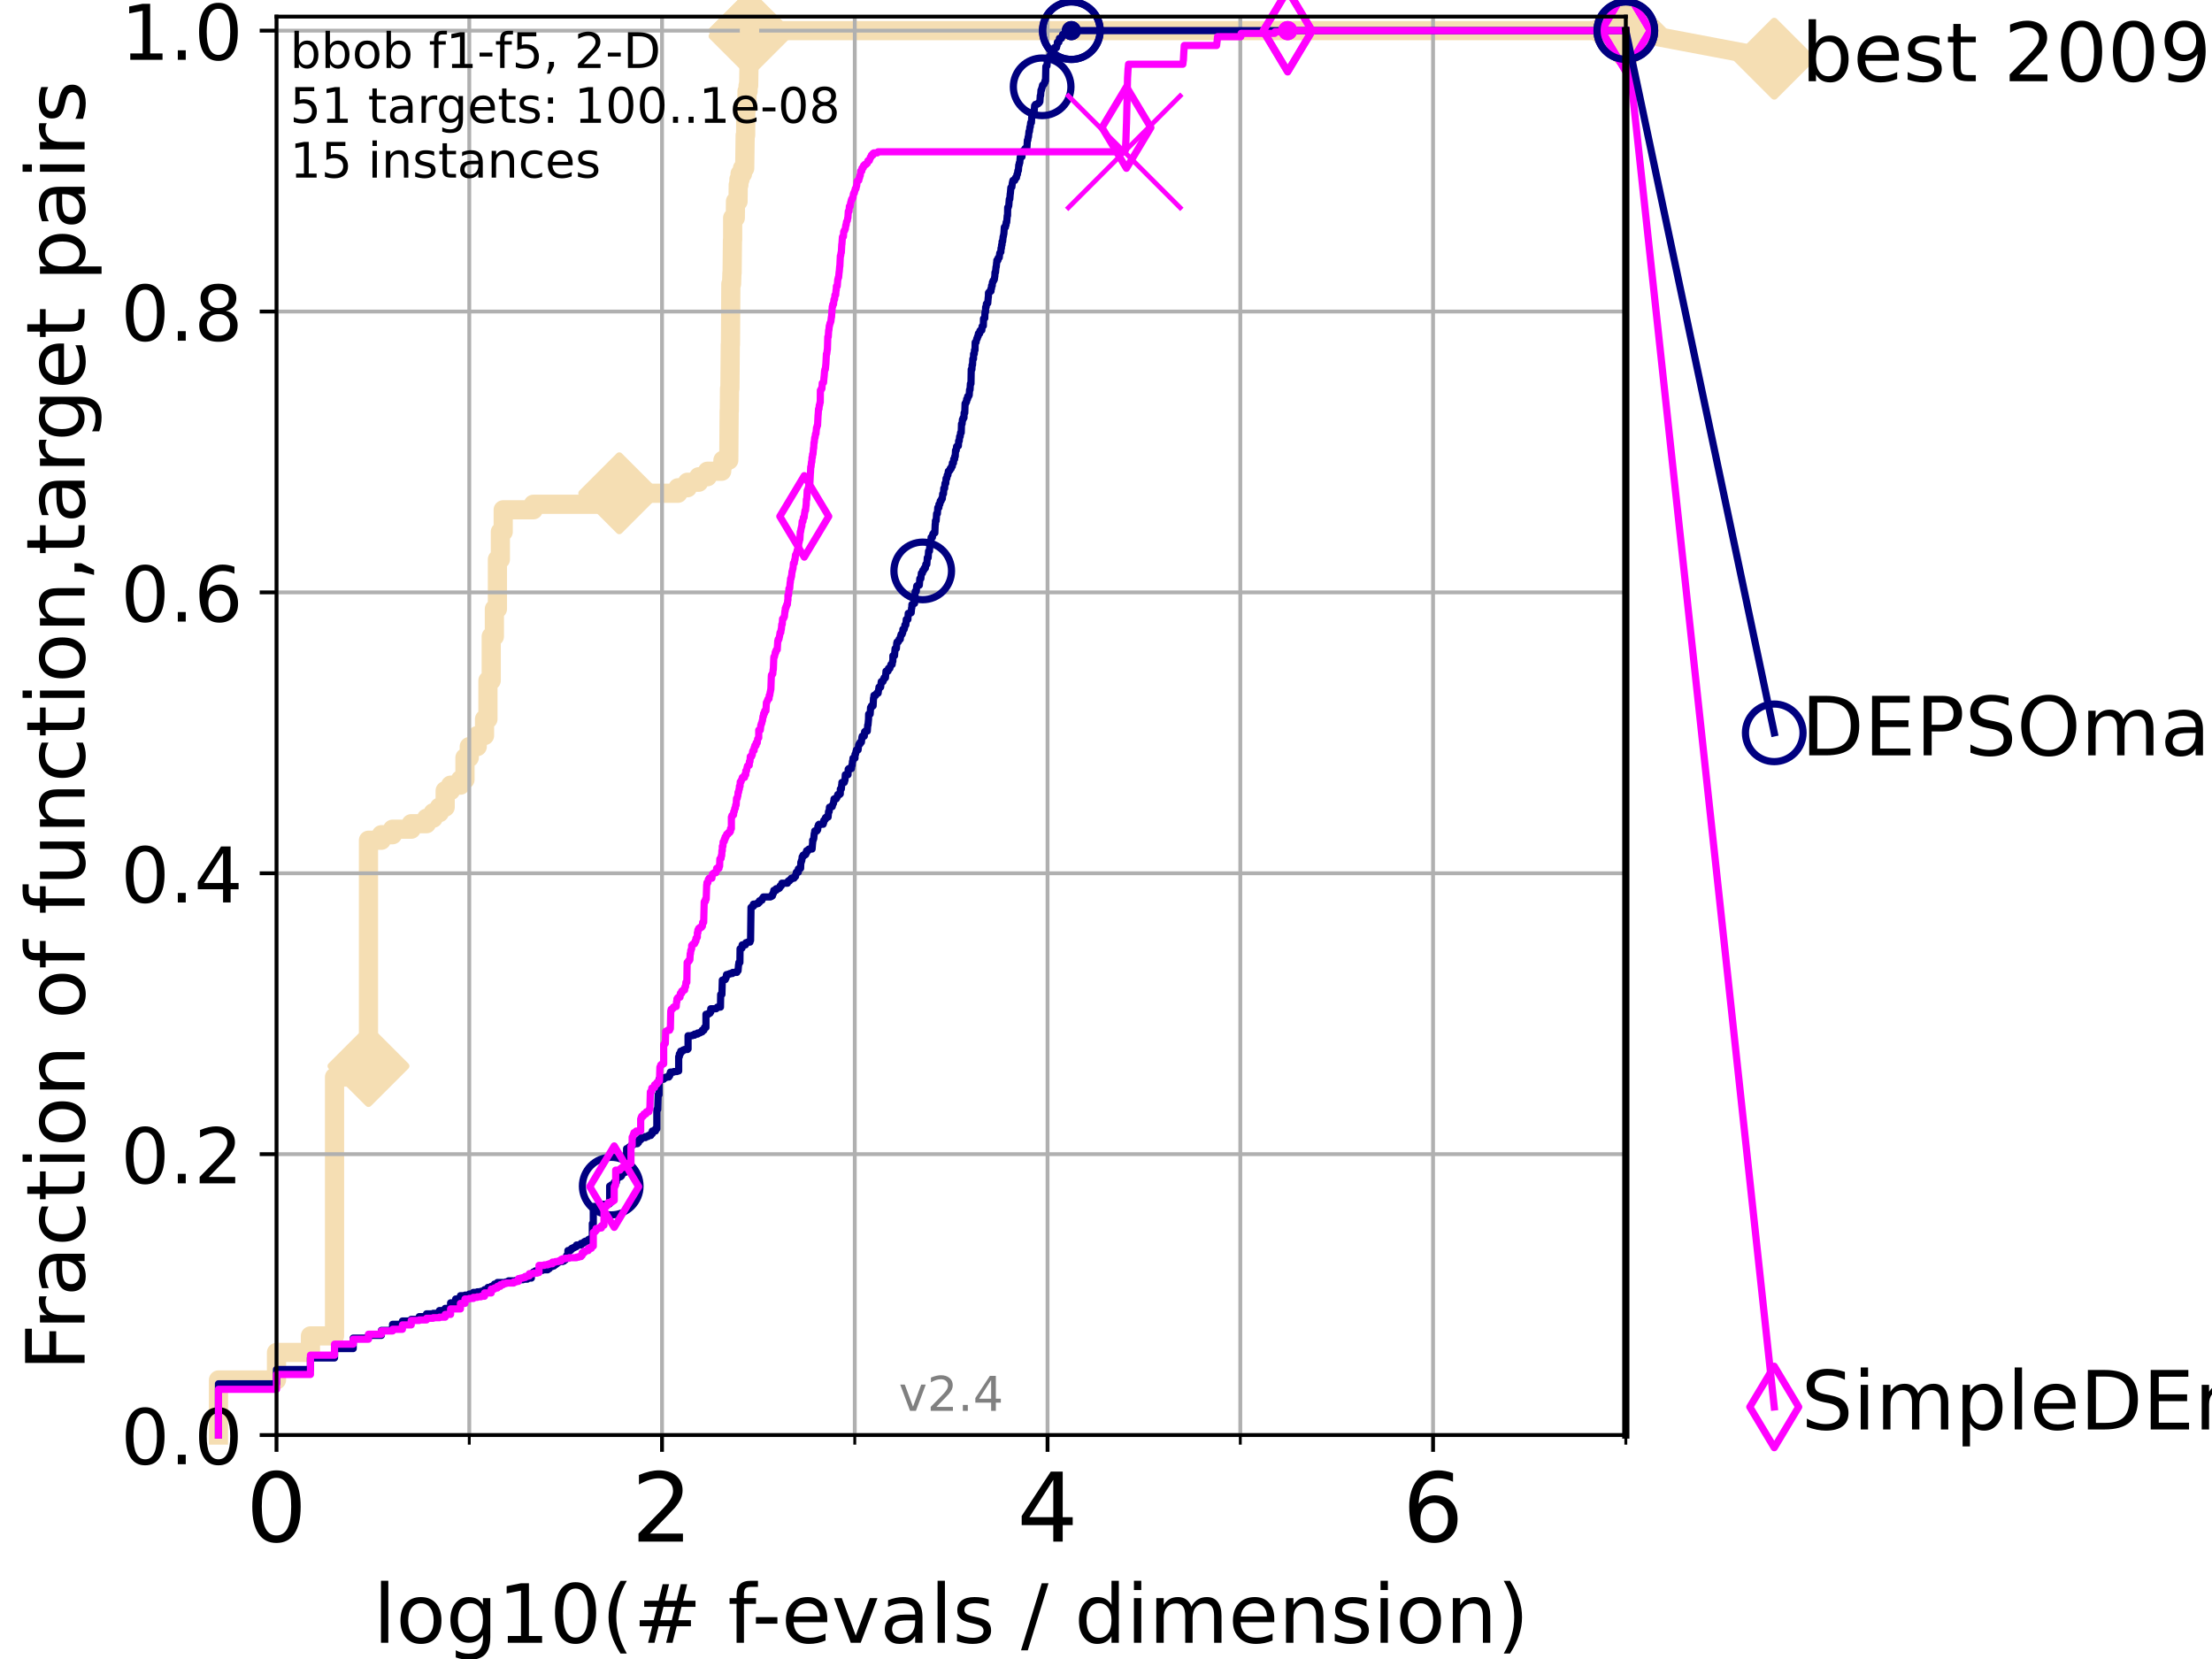 <?xml version="1.0" encoding="utf-8" standalone="no"?>
<!DOCTYPE svg PUBLIC "-//W3C//DTD SVG 1.1//EN"
  "http://www.w3.org/Graphics/SVG/1.1/DTD/svg11.dtd">
<!-- Created with matplotlib (https://matplotlib.org/) -->
<svg height="345.6pt" version="1.1" viewBox="0 0 460.8 345.6" width="460.8pt" xmlns="http://www.w3.org/2000/svg" xmlns:xlink="http://www.w3.org/1999/xlink">
 <defs>
  <style type="text/css">*{stroke-linecap:butt;stroke-linejoin:round;}</style>
 </defs>
 <g id="figure_1">
  <g id="patch_1">
   <path d="M 0 345.6 
L 460.8 345.6 
L 460.8 0 
L 0 0 
z
" style="fill:#ffffff;"/>
  </g>
  <g id="axes_1">
   <g id="patch_2">
    <path d="M 57.6 298.944 
L 338.688 298.944 
L 338.688 3.456 
L 57.6 3.456 
z
" style="fill:#ffffff;"/>
   </g>
   <g id="line2d_1">
    <path d="M 45.512 298.944 
L 45.512 287.471 
L 57.6 287.471 
L 57.6 281.734 
L 64.671 281.734 
L 64.671 278.293 
L 69.688 278.293 
L 69.688 224.369 
L 73.579 224.369 
L 73.579 222.075 
L 76.759 222.075 
L 76.759 175.035 
L 79.447 175.035 
L 79.447 173.888 
L 81.776 173.888 
L 81.776 172.741 
L 85.667 172.741 
L 85.667 171.593 
L 88.847 171.593 
L 88.847 170.446 
L 90.243 170.446 
L 90.243 169.299 
L 91.535 169.299 
L 91.535 168.151 
L 92.738 168.151 
L 92.738 164.709 
L 93.864 164.709 
L 93.864 163.562 
L 95.918 163.562 
L 95.918 162.415 
L 96.861 162.415 
L 96.861 157.826 
L 97.755 157.826 
L 97.755 155.531 
L 99.418 155.531 
L 99.418 153.236 
L 100.935 153.236 
L 100.935 149.795 
L 101.647 149.795 
L 101.647 141.763 
L 102.331 141.763 
L 102.331 132.585 
L 102.989 132.585 
L 102.989 126.848 
L 103.623 126.848 
L 103.623 116.523 
L 104.235 116.523 
L 104.235 110.786 
L 104.826 110.786 
L 104.826 106.197 
L 111.105 106.197 
L 111.105 105.05 
L 127.799 105.05 
L 127.799 103.902 
L 129.002 103.902 
L 129.002 102.755 
L 141.235 102.755 
L 141.235 101.608 
L 143.209 101.608 
L 143.209 100.461 
L 145.554 100.461 
L 145.554 99.313 
L 147.369 99.313 
L 147.369 98.166 
L 150.344 98.166 
L 150.344 97.019 
L 150.599 97.019 
L 150.599 95.871 
L 151.819 95.871 
L 151.897 85.546 
L 151.936 85.546 
L 151.975 80.956 
L 152.053 80.956 
L 152.13 71.778 
L 152.169 71.778 
L 152.246 59.158 
L 152.398 59.158 
L 152.474 56.863 
L 152.512 56.863 
L 152.587 49.979 
L 152.625 49.979 
L 152.625 45.39 
L 153.178 45.39 
L 153.215 41.948 
L 153.75 41.948 
L 153.785 38.506 
L 153.925 38.506 
L 153.925 37.359 
L 154.167 37.359 
L 154.167 36.212 
L 154.675 36.212 
L 154.675 35.064 
L 155.135 35.064 
L 155.232 28.18 
L 155.329 28.18 
L 155.361 22.444 
L 155.616 22.444 
L 155.616 19.002 
L 155.836 19.002 
L 155.836 17.855 
L 155.96 17.855 
L 156.053 12.118 
L 156.083 12.118 
L 156.145 6.382 
L 338.688 6.382 
L 338.688 6.382 
" style="fill:none;stroke:#f5deb3;stroke-linecap:square;stroke-width:4;"/>
   </g>
   <g id="line2d_2">
    <defs>
     <path d="M 0 7.778 
L 7.778 0 
L 0 -7.778 
L -7.778 0 
z
" id="m2233ac6f40" style="stroke:#f5deb3;stroke-linejoin:miter;stroke-width:1.5;"/>
    </defs>
    <g>
     <use style="fill:#f5deb3;stroke:#f5deb3;stroke-linejoin:miter;stroke-width:1.5;" x="76.759" xlink:href="#m2233ac6f40" y="222.075"/>
     <use style="fill:#f5deb3;stroke:#f5deb3;stroke-linejoin:miter;stroke-width:1.5;" x="129.002" xlink:href="#m2233ac6f40" y="102.755"/>
     <use style="fill:#f5deb3;stroke:#f5deb3;stroke-linejoin:miter;stroke-width:1.5;" x="156.145" xlink:href="#m2233ac6f40" y="7.529"/>
     <use style="fill:#f5deb3;stroke:#f5deb3;stroke-linejoin:miter;stroke-width:1.5;" x="156.145" xlink:href="#m2233ac6f40" y="6.382"/>
     <use style="fill:#f5deb3;stroke:#f5deb3;stroke-linejoin:miter;stroke-width:1.5;" x="156.145" xlink:href="#m2233ac6f40" y="6.382"/>
     <use style="fill:#f5deb3;stroke:#f5deb3;stroke-linejoin:miter;stroke-width:1.5;" x="338.688" xlink:href="#m2233ac6f40" y="6.382"/>
    </g>
   </g>
   <g id="line2d_3">
    <path style="fill:none;stroke:#f5deb3;stroke-linecap:square;stroke-width:4;"/>
    <g/>
   </g>
   <g id="line2d_4">
    <path d="M 338.688 6.382 
L 369.608 12.233 
" style="fill:none;stroke:#f5deb3;stroke-linecap:square;stroke-width:4;"/>
    <g>
     <use style="fill:#f5deb3;stroke:#f5deb3;stroke-linejoin:miter;stroke-width:1.5;" x="338.688" xlink:href="#m2233ac6f40" y="6.382"/>
     <use style="fill:#f5deb3;stroke:#f5deb3;stroke-linejoin:miter;stroke-width:1.5;" x="369.608" xlink:href="#m2233ac6f40" y="12.233"/>
    </g>
   </g>
   <g id="matplotlib.axis_1">
    <g id="xtick_1">
     <g id="line2d_5">
      <path clip-path="url(#p4126a6ce96)" d="M 57.6 298.944 
L 57.6 3.456 
" style="fill:none;stroke:#b0b0b0;stroke-linecap:square;stroke-width:0.8;"/>
     </g>
     <g id="line2d_6">
      <defs>
       <path d="M 0 0 
L 0 3.5 
" id="m2f9fe24dbb" style="stroke:#000000;stroke-width:0.8;"/>
      </defs>
      <g>
       <use style="stroke:#000000;stroke-width:0.8;" x="57.6" xlink:href="#m2f9fe24dbb" y="298.944"/>
      </g>
     </g>
     <g id="text_1">
      <!-- 0 -->
      <g transform="translate(51.237 321.141)scale(0.2 -0.2)">
       <defs>
        <path d="M 31.781 66.406 
Q 24.172 66.406 20.328 58.906 
Q 16.5 51.422 16.5 36.375 
Q 16.5 21.391 20.328 13.891 
Q 24.172 6.391 31.781 6.391 
Q 39.453 6.391 43.281 13.891 
Q 47.125 21.391 47.125 36.375 
Q 47.125 51.422 43.281 58.906 
Q 39.453 66.406 31.781 66.406 
z
M 31.781 74.219 
Q 44.047 74.219 50.516 64.516 
Q 56.984 54.828 56.984 36.375 
Q 56.984 17.969 50.516 8.266 
Q 44.047 -1.422 31.781 -1.422 
Q 19.531 -1.422 13.062 8.266 
Q 6.594 17.969 6.594 36.375 
Q 6.594 54.828 13.062 64.516 
Q 19.531 74.219 31.781 74.219 
z
" id="DejaVuSans-48"/>
       </defs>
       <use xlink:href="#DejaVuSans-48"/>
      </g>
     </g>
    </g>
    <g id="xtick_2">
     <g id="line2d_7">
      <path clip-path="url(#p4126a6ce96)" d="M 137.911 298.944 
L 137.911 3.456 
" style="fill:none;stroke:#b0b0b0;stroke-linecap:square;stroke-width:0.8;"/>
     </g>
     <g id="line2d_8">
      <g>
       <use style="stroke:#000000;stroke-width:0.8;" x="137.911" xlink:href="#m2f9fe24dbb" y="298.944"/>
      </g>
     </g>
     <g id="text_2">
      <!-- 2 -->
      <g transform="translate(131.548 321.141)scale(0.2 -0.2)">
       <defs>
        <path d="M 19.188 8.297 
L 53.609 8.297 
L 53.609 0 
L 7.328 0 
L 7.328 8.297 
Q 12.938 14.109 22.625 23.891 
Q 32.328 33.688 34.812 36.531 
Q 39.547 41.844 41.422 45.531 
Q 43.312 49.219 43.312 52.781 
Q 43.312 58.594 39.234 62.25 
Q 35.156 65.922 28.609 65.922 
Q 23.969 65.922 18.812 64.312 
Q 13.672 62.703 7.812 59.422 
L 7.812 69.391 
Q 13.766 71.781 18.938 73 
Q 24.125 74.219 28.422 74.219 
Q 39.75 74.219 46.484 68.547 
Q 53.219 62.891 53.219 53.422 
Q 53.219 48.922 51.531 44.891 
Q 49.859 40.875 45.406 35.406 
Q 44.188 33.984 37.641 27.219 
Q 31.109 20.453 19.188 8.297 
z
" id="DejaVuSans-50"/>
       </defs>
       <use xlink:href="#DejaVuSans-50"/>
      </g>
     </g>
    </g>
    <g id="xtick_3">
     <g id="line2d_9">
      <path clip-path="url(#p4126a6ce96)" d="M 218.222 298.944 
L 218.222 3.456 
" style="fill:none;stroke:#b0b0b0;stroke-linecap:square;stroke-width:0.8;"/>
     </g>
     <g id="line2d_10">
      <g>
       <use style="stroke:#000000;stroke-width:0.8;" x="218.222" xlink:href="#m2f9fe24dbb" y="298.944"/>
      </g>
     </g>
     <g id="text_3">
      <!-- 4 -->
      <g transform="translate(211.859 321.141)scale(0.2 -0.2)">
       <defs>
        <path d="M 37.797 64.312 
L 12.891 25.391 
L 37.797 25.391 
z
M 35.203 72.906 
L 47.609 72.906 
L 47.609 25.391 
L 58.016 25.391 
L 58.016 17.188 
L 47.609 17.188 
L 47.609 0 
L 37.797 0 
L 37.797 17.188 
L 4.891 17.188 
L 4.891 26.703 
z
" id="DejaVuSans-52"/>
       </defs>
       <use xlink:href="#DejaVuSans-52"/>
      </g>
     </g>
    </g>
    <g id="xtick_4">
     <g id="line2d_11">
      <path clip-path="url(#p4126a6ce96)" d="M 298.533 298.944 
L 298.533 3.456 
" style="fill:none;stroke:#b0b0b0;stroke-linecap:square;stroke-width:0.8;"/>
     </g>
     <g id="line2d_12">
      <g>
       <use style="stroke:#000000;stroke-width:0.8;" x="298.533" xlink:href="#m2f9fe24dbb" y="298.944"/>
      </g>
     </g>
     <g id="text_4">
      <!-- 6 -->
      <g transform="translate(292.17 321.141)scale(0.2 -0.2)">
       <defs>
        <path d="M 33.016 40.375 
Q 26.375 40.375 22.484 35.828 
Q 18.609 31.297 18.609 23.391 
Q 18.609 15.531 22.484 10.953 
Q 26.375 6.391 33.016 6.391 
Q 39.656 6.391 43.531 10.953 
Q 47.406 15.531 47.406 23.391 
Q 47.406 31.297 43.531 35.828 
Q 39.656 40.375 33.016 40.375 
z
M 52.594 71.297 
L 52.594 62.312 
Q 48.875 64.062 45.094 64.984 
Q 41.312 65.922 37.594 65.922 
Q 27.828 65.922 22.672 59.328 
Q 17.531 52.734 16.797 39.406 
Q 19.672 43.656 24.016 45.922 
Q 28.375 48.188 33.594 48.188 
Q 44.578 48.188 50.953 41.516 
Q 57.328 34.859 57.328 23.391 
Q 57.328 12.156 50.688 5.359 
Q 44.047 -1.422 33.016 -1.422 
Q 20.359 -1.422 13.672 8.266 
Q 6.984 17.969 6.984 36.375 
Q 6.984 53.656 15.188 63.938 
Q 23.391 74.219 37.203 74.219 
Q 40.922 74.219 44.703 73.484 
Q 48.484 72.75 52.594 71.297 
z
" id="DejaVuSans-54"/>
       </defs>
       <use xlink:href="#DejaVuSans-54"/>
      </g>
     </g>
    </g>
    <g id="xtick_5">
     <g id="line2d_13">
      <path clip-path="url(#p4126a6ce96)" d="M 97.755 298.944 
L 97.755 3.456 
" style="fill:none;stroke:#b0b0b0;stroke-linecap:square;stroke-width:0.8;"/>
     </g>
     <g id="line2d_14">
      <defs>
       <path d="M 0 0 
L 0 2 
" id="m7ef1210286" style="stroke:#000000;stroke-width:0.6;"/>
      </defs>
      <g>
       <use style="stroke:#000000;stroke-width:0.6;" x="97.755" xlink:href="#m7ef1210286" y="298.944"/>
      </g>
     </g>
    </g>
    <g id="xtick_6">
     <g id="line2d_15">
      <path clip-path="url(#p4126a6ce96)" d="M 178.066 298.944 
L 178.066 3.456 
" style="fill:none;stroke:#b0b0b0;stroke-linecap:square;stroke-width:0.8;"/>
     </g>
     <g id="line2d_16">
      <g>
       <use style="stroke:#000000;stroke-width:0.6;" x="178.066" xlink:href="#m7ef1210286" y="298.944"/>
      </g>
     </g>
    </g>
    <g id="xtick_7">
     <g id="line2d_17">
      <path clip-path="url(#p4126a6ce96)" d="M 258.377 298.944 
L 258.377 3.456 
" style="fill:none;stroke:#b0b0b0;stroke-linecap:square;stroke-width:0.8;"/>
     </g>
     <g id="line2d_18">
      <g>
       <use style="stroke:#000000;stroke-width:0.6;" x="258.377" xlink:href="#m7ef1210286" y="298.944"/>
      </g>
     </g>
    </g>
    <g id="xtick_8">
     <g id="line2d_19">
      <path clip-path="url(#p4126a6ce96)" d="M 338.688 298.944 
L 338.688 3.456 
" style="fill:none;stroke:#b0b0b0;stroke-linecap:square;stroke-width:0.8;"/>
     </g>
     <g id="line2d_20">
      <g>
       <use style="stroke:#000000;stroke-width:0.6;" x="338.688" xlink:href="#m7ef1210286" y="298.944"/>
      </g>
     </g>
    </g>
    <g id="text_5">
     <!-- log10(# f-evals / dimension) -->
     <g transform="translate(77.764 342.218)scale(0.17 -0.17)">
      <defs>
       <path d="M 9.422 75.984 
L 18.406 75.984 
L 18.406 0 
L 9.422 0 
z
" id="DejaVuSans-108"/>
       <path d="M 30.609 48.391 
Q 23.391 48.391 19.188 42.75 
Q 14.984 37.109 14.984 27.297 
Q 14.984 17.484 19.156 11.844 
Q 23.344 6.203 30.609 6.203 
Q 37.797 6.203 41.984 11.859 
Q 46.188 17.531 46.188 27.297 
Q 46.188 37.016 41.984 42.703 
Q 37.797 48.391 30.609 48.391 
z
M 30.609 56 
Q 42.328 56 49.016 48.375 
Q 55.719 40.766 55.719 27.297 
Q 55.719 13.875 49.016 6.219 
Q 42.328 -1.422 30.609 -1.422 
Q 18.844 -1.422 12.172 6.219 
Q 5.516 13.875 5.516 27.297 
Q 5.516 40.766 12.172 48.375 
Q 18.844 56 30.609 56 
z
" id="DejaVuSans-111"/>
       <path d="M 45.406 27.984 
Q 45.406 37.75 41.375 43.109 
Q 37.359 48.484 30.078 48.484 
Q 22.859 48.484 18.828 43.109 
Q 14.797 37.75 14.797 27.984 
Q 14.797 18.266 18.828 12.891 
Q 22.859 7.516 30.078 7.516 
Q 37.359 7.516 41.375 12.891 
Q 45.406 18.266 45.406 27.984 
z
M 54.391 6.781 
Q 54.391 -7.172 48.188 -13.984 
Q 42 -20.797 29.203 -20.797 
Q 24.469 -20.797 20.266 -20.094 
Q 16.062 -19.391 12.109 -17.922 
L 12.109 -9.188 
Q 16.062 -11.328 19.922 -12.344 
Q 23.781 -13.375 27.781 -13.375 
Q 36.625 -13.375 41.016 -8.766 
Q 45.406 -4.156 45.406 5.172 
L 45.406 9.625 
Q 42.625 4.781 38.281 2.391 
Q 33.938 0 27.875 0 
Q 17.828 0 11.672 7.656 
Q 5.516 15.328 5.516 27.984 
Q 5.516 40.672 11.672 48.328 
Q 17.828 56 27.875 56 
Q 33.938 56 38.281 53.609 
Q 42.625 51.219 45.406 46.391 
L 45.406 54.688 
L 54.391 54.688 
z
" id="DejaVuSans-103"/>
       <path d="M 12.406 8.297 
L 28.516 8.297 
L 28.516 63.922 
L 10.984 60.406 
L 10.984 69.391 
L 28.422 72.906 
L 38.281 72.906 
L 38.281 8.297 
L 54.391 8.297 
L 54.391 0 
L 12.406 0 
z
" id="DejaVuSans-49"/>
       <path d="M 31 75.875 
Q 24.469 64.656 21.281 53.656 
Q 18.109 42.672 18.109 31.391 
Q 18.109 20.125 21.312 9.062 
Q 24.516 -2 31 -13.188 
L 23.188 -13.188 
Q 15.875 -1.703 12.234 9.375 
Q 8.594 20.453 8.594 31.391 
Q 8.594 42.281 12.203 53.312 
Q 15.828 64.359 23.188 75.875 
z
" id="DejaVuSans-40"/>
       <path d="M 51.125 44 
L 36.922 44 
L 32.812 27.688 
L 47.125 27.688 
z
M 43.797 71.781 
L 38.719 51.516 
L 52.984 51.516 
L 58.109 71.781 
L 65.922 71.781 
L 60.891 51.516 
L 76.125 51.516 
L 76.125 44 
L 58.984 44 
L 54.984 27.688 
L 70.516 27.688 
L 70.516 20.219 
L 53.078 20.219 
L 48 0 
L 40.188 0 
L 45.219 20.219 
L 30.906 20.219 
L 25.875 0 
L 18.016 0 
L 23.094 20.219 
L 7.719 20.219 
L 7.719 27.688 
L 24.906 27.688 
L 29 44 
L 13.281 44 
L 13.281 51.516 
L 30.906 51.516 
L 35.891 71.781 
z
" id="DejaVuSans-35"/>
       <path id="DejaVuSans-32"/>
       <path d="M 37.109 75.984 
L 37.109 68.5 
L 28.516 68.5 
Q 23.688 68.5 21.797 66.547 
Q 19.922 64.594 19.922 59.516 
L 19.922 54.688 
L 34.719 54.688 
L 34.719 47.703 
L 19.922 47.703 
L 19.922 0 
L 10.891 0 
L 10.891 47.703 
L 2.297 47.703 
L 2.297 54.688 
L 10.891 54.688 
L 10.891 58.5 
Q 10.891 67.625 15.141 71.797 
Q 19.391 75.984 28.609 75.984 
z
" id="DejaVuSans-102"/>
       <path d="M 4.891 31.391 
L 31.203 31.391 
L 31.203 23.391 
L 4.891 23.391 
z
" id="DejaVuSans-45"/>
       <path d="M 56.203 29.594 
L 56.203 25.203 
L 14.891 25.203 
Q 15.484 15.922 20.484 11.062 
Q 25.484 6.203 34.422 6.203 
Q 39.594 6.203 44.453 7.469 
Q 49.312 8.734 54.109 11.281 
L 54.109 2.781 
Q 49.266 0.734 44.188 -0.344 
Q 39.109 -1.422 33.891 -1.422 
Q 20.797 -1.422 13.156 6.188 
Q 5.516 13.812 5.516 26.812 
Q 5.516 40.234 12.766 48.109 
Q 20.016 56 32.328 56 
Q 43.359 56 49.781 48.891 
Q 56.203 41.797 56.203 29.594 
z
M 47.219 32.234 
Q 47.125 39.594 43.094 43.984 
Q 39.062 48.391 32.422 48.391 
Q 24.906 48.391 20.391 44.141 
Q 15.875 39.891 15.188 32.172 
z
" id="DejaVuSans-101"/>
       <path d="M 2.984 54.688 
L 12.5 54.688 
L 29.594 8.797 
L 46.688 54.688 
L 56.203 54.688 
L 35.688 0 
L 23.484 0 
z
" id="DejaVuSans-118"/>
       <path d="M 34.281 27.484 
Q 23.391 27.484 19.188 25 
Q 14.984 22.516 14.984 16.5 
Q 14.984 11.719 18.141 8.906 
Q 21.297 6.109 26.703 6.109 
Q 34.188 6.109 38.703 11.406 
Q 43.219 16.703 43.219 25.484 
L 43.219 27.484 
z
M 52.203 31.203 
L 52.203 0 
L 43.219 0 
L 43.219 8.297 
Q 40.141 3.328 35.547 0.953 
Q 30.953 -1.422 24.312 -1.422 
Q 15.922 -1.422 10.953 3.297 
Q 6 8.016 6 15.922 
Q 6 25.141 12.172 29.828 
Q 18.359 34.516 30.609 34.516 
L 43.219 34.516 
L 43.219 35.406 
Q 43.219 41.609 39.141 45 
Q 35.062 48.391 27.688 48.391 
Q 23 48.391 18.547 47.266 
Q 14.109 46.141 10.016 43.891 
L 10.016 52.203 
Q 14.938 54.109 19.578 55.047 
Q 24.219 56 28.609 56 
Q 40.484 56 46.344 49.844 
Q 52.203 43.703 52.203 31.203 
z
" id="DejaVuSans-97"/>
       <path d="M 44.281 53.078 
L 44.281 44.578 
Q 40.484 46.531 36.375 47.5 
Q 32.281 48.484 27.875 48.484 
Q 21.188 48.484 17.844 46.438 
Q 14.5 44.391 14.5 40.281 
Q 14.5 37.156 16.891 35.375 
Q 19.281 33.594 26.516 31.984 
L 29.594 31.297 
Q 39.156 29.25 43.188 25.516 
Q 47.219 21.781 47.219 15.094 
Q 47.219 7.469 41.188 3.016 
Q 35.156 -1.422 24.609 -1.422 
Q 20.219 -1.422 15.453 -0.562 
Q 10.688 0.297 5.422 2 
L 5.422 11.281 
Q 10.406 8.688 15.234 7.391 
Q 20.062 6.109 24.812 6.109 
Q 31.156 6.109 34.562 8.281 
Q 37.984 10.453 37.984 14.406 
Q 37.984 18.062 35.516 20.016 
Q 33.062 21.969 24.703 23.781 
L 21.578 24.516 
Q 13.234 26.266 9.516 29.906 
Q 5.812 33.547 5.812 39.891 
Q 5.812 47.609 11.281 51.797 
Q 16.75 56 26.812 56 
Q 31.781 56 36.172 55.266 
Q 40.578 54.547 44.281 53.078 
z
" id="DejaVuSans-115"/>
       <path d="M 25.391 72.906 
L 33.688 72.906 
L 8.297 -9.281 
L 0 -9.281 
z
" id="DejaVuSans-47"/>
       <path d="M 45.406 46.391 
L 45.406 75.984 
L 54.391 75.984 
L 54.391 0 
L 45.406 0 
L 45.406 8.203 
Q 42.578 3.328 38.25 0.953 
Q 33.938 -1.422 27.875 -1.422 
Q 17.969 -1.422 11.734 6.484 
Q 5.516 14.406 5.516 27.297 
Q 5.516 40.188 11.734 48.094 
Q 17.969 56 27.875 56 
Q 33.938 56 38.25 53.625 
Q 42.578 51.266 45.406 46.391 
z
M 14.797 27.297 
Q 14.797 17.391 18.875 11.75 
Q 22.953 6.109 30.078 6.109 
Q 37.203 6.109 41.297 11.75 
Q 45.406 17.391 45.406 27.297 
Q 45.406 37.203 41.297 42.844 
Q 37.203 48.484 30.078 48.484 
Q 22.953 48.484 18.875 42.844 
Q 14.797 37.203 14.797 27.297 
z
" id="DejaVuSans-100"/>
       <path d="M 9.422 54.688 
L 18.406 54.688 
L 18.406 0 
L 9.422 0 
z
M 9.422 75.984 
L 18.406 75.984 
L 18.406 64.594 
L 9.422 64.594 
z
" id="DejaVuSans-105"/>
       <path d="M 52 44.188 
Q 55.375 50.25 60.062 53.125 
Q 64.75 56 71.094 56 
Q 79.641 56 84.281 50.016 
Q 88.922 44.047 88.922 33.016 
L 88.922 0 
L 79.891 0 
L 79.891 32.719 
Q 79.891 40.578 77.094 44.375 
Q 74.312 48.188 68.609 48.188 
Q 61.625 48.188 57.562 43.547 
Q 53.516 38.922 53.516 30.906 
L 53.516 0 
L 44.484 0 
L 44.484 32.719 
Q 44.484 40.625 41.703 44.406 
Q 38.922 48.188 33.109 48.188 
Q 26.219 48.188 22.156 43.531 
Q 18.109 38.875 18.109 30.906 
L 18.109 0 
L 9.078 0 
L 9.078 54.688 
L 18.109 54.688 
L 18.109 46.188 
Q 21.188 51.219 25.484 53.609 
Q 29.781 56 35.688 56 
Q 41.656 56 45.828 52.969 
Q 50 49.953 52 44.188 
z
" id="DejaVuSans-109"/>
       <path d="M 54.891 33.016 
L 54.891 0 
L 45.906 0 
L 45.906 32.719 
Q 45.906 40.484 42.875 44.328 
Q 39.844 48.188 33.797 48.188 
Q 26.516 48.188 22.312 43.547 
Q 18.109 38.922 18.109 30.906 
L 18.109 0 
L 9.078 0 
L 9.078 54.688 
L 18.109 54.688 
L 18.109 46.188 
Q 21.344 51.125 25.703 53.562 
Q 30.078 56 35.797 56 
Q 45.219 56 50.047 50.172 
Q 54.891 44.344 54.891 33.016 
z
" id="DejaVuSans-110"/>
       <path d="M 8.016 75.875 
L 15.828 75.875 
Q 23.141 64.359 26.781 53.312 
Q 30.422 42.281 30.422 31.391 
Q 30.422 20.453 26.781 9.375 
Q 23.141 -1.703 15.828 -13.188 
L 8.016 -13.188 
Q 14.5 -2 17.703 9.062 
Q 20.906 20.125 20.906 31.391 
Q 20.906 42.672 17.703 53.656 
Q 14.5 64.656 8.016 75.875 
z
" id="DejaVuSans-41"/>
      </defs>
      <use xlink:href="#DejaVuSans-108"/>
      <use x="27.783" xlink:href="#DejaVuSans-111"/>
      <use x="88.965" xlink:href="#DejaVuSans-103"/>
      <use x="152.441" xlink:href="#DejaVuSans-49"/>
      <use x="216.064" xlink:href="#DejaVuSans-48"/>
      <use x="279.688" xlink:href="#DejaVuSans-40"/>
      <use x="318.701" xlink:href="#DejaVuSans-35"/>
      <use x="402.49" xlink:href="#DejaVuSans-32"/>
      <use x="434.277" xlink:href="#DejaVuSans-102"/>
      <use x="463.982" xlink:href="#DejaVuSans-45"/>
      <use x="500.066" xlink:href="#DejaVuSans-101"/>
      <use x="561.59" xlink:href="#DejaVuSans-118"/>
      <use x="620.77" xlink:href="#DejaVuSans-97"/>
      <use x="682.049" xlink:href="#DejaVuSans-108"/>
      <use x="709.832" xlink:href="#DejaVuSans-115"/>
      <use x="761.932" xlink:href="#DejaVuSans-32"/>
      <use x="793.719" xlink:href="#DejaVuSans-47"/>
      <use x="827.41" xlink:href="#DejaVuSans-32"/>
      <use x="859.197" xlink:href="#DejaVuSans-100"/>
      <use x="922.674" xlink:href="#DejaVuSans-105"/>
      <use x="950.457" xlink:href="#DejaVuSans-109"/>
      <use x="1047.869" xlink:href="#DejaVuSans-101"/>
      <use x="1109.393" xlink:href="#DejaVuSans-110"/>
      <use x="1172.771" xlink:href="#DejaVuSans-115"/>
      <use x="1224.871" xlink:href="#DejaVuSans-105"/>
      <use x="1252.654" xlink:href="#DejaVuSans-111"/>
      <use x="1313.836" xlink:href="#DejaVuSans-110"/>
      <use x="1377.215" xlink:href="#DejaVuSans-41"/>
     </g>
    </g>
   </g>
   <g id="matplotlib.axis_2">
    <g id="ytick_1">
     <g id="line2d_21">
      <path clip-path="url(#p4126a6ce96)" d="M 57.6 298.944 
L 338.688 298.944 
" style="fill:none;stroke:#b0b0b0;stroke-linecap:square;stroke-width:0.8;"/>
     </g>
     <g id="line2d_22">
      <defs>
       <path d="M 0 0 
L -3.5 0 
" id="mc17e4ab18b" style="stroke:#000000;stroke-width:0.8;"/>
      </defs>
      <g>
       <use style="stroke:#000000;stroke-width:0.8;" x="57.6" xlink:href="#mc17e4ab18b" y="298.944"/>
      </g>
     </g>
     <g id="text_6">
      <!-- 0.0 -->
      <g transform="translate(25.155 305.023)scale(0.16 -0.16)">
       <defs>
        <path d="M 10.688 12.406 
L 21 12.406 
L 21 0 
L 10.688 0 
z
" id="DejaVuSans-46"/>
       </defs>
       <use xlink:href="#DejaVuSans-48"/>
       <use x="63.623" xlink:href="#DejaVuSans-46"/>
       <use x="95.41" xlink:href="#DejaVuSans-48"/>
      </g>
     </g>
    </g>
    <g id="ytick_2">
     <g id="line2d_23">
      <path clip-path="url(#p4126a6ce96)" d="M 57.6 240.432 
L 338.688 240.432 
" style="fill:none;stroke:#b0b0b0;stroke-linecap:square;stroke-width:0.8;"/>
     </g>
     <g id="line2d_24">
      <g>
       <use style="stroke:#000000;stroke-width:0.8;" x="57.6" xlink:href="#mc17e4ab18b" y="240.432"/>
      </g>
     </g>
     <g id="text_7">
      <!-- 0.2 -->
      <g transform="translate(25.155 246.51)scale(0.16 -0.16)">
       <use xlink:href="#DejaVuSans-48"/>
       <use x="63.623" xlink:href="#DejaVuSans-46"/>
       <use x="95.41" xlink:href="#DejaVuSans-50"/>
      </g>
     </g>
    </g>
    <g id="ytick_3">
     <g id="line2d_25">
      <path clip-path="url(#p4126a6ce96)" d="M 57.6 181.919 
L 338.688 181.919 
" style="fill:none;stroke:#b0b0b0;stroke-linecap:square;stroke-width:0.8;"/>
     </g>
     <g id="line2d_26">
      <g>
       <use style="stroke:#000000;stroke-width:0.8;" x="57.6" xlink:href="#mc17e4ab18b" y="181.919"/>
      </g>
     </g>
     <g id="text_8">
      <!-- 0.4 -->
      <g transform="translate(25.155 187.998)scale(0.16 -0.16)">
       <use xlink:href="#DejaVuSans-48"/>
       <use x="63.623" xlink:href="#DejaVuSans-46"/>
       <use x="95.41" xlink:href="#DejaVuSans-52"/>
      </g>
     </g>
    </g>
    <g id="ytick_4">
     <g id="line2d_27">
      <path clip-path="url(#p4126a6ce96)" d="M 57.6 123.407 
L 338.688 123.407 
" style="fill:none;stroke:#b0b0b0;stroke-linecap:square;stroke-width:0.8;"/>
     </g>
     <g id="line2d_28">
      <g>
       <use style="stroke:#000000;stroke-width:0.8;" x="57.6" xlink:href="#mc17e4ab18b" y="123.407"/>
      </g>
     </g>
     <g id="text_9">
      <!-- 0.6 -->
      <g transform="translate(25.155 129.485)scale(0.16 -0.16)">
       <use xlink:href="#DejaVuSans-48"/>
       <use x="63.623" xlink:href="#DejaVuSans-46"/>
       <use x="95.41" xlink:href="#DejaVuSans-54"/>
      </g>
     </g>
    </g>
    <g id="ytick_5">
     <g id="line2d_29">
      <path clip-path="url(#p4126a6ce96)" d="M 57.6 64.894 
L 338.688 64.894 
" style="fill:none;stroke:#b0b0b0;stroke-linecap:square;stroke-width:0.8;"/>
     </g>
     <g id="line2d_30">
      <g>
       <use style="stroke:#000000;stroke-width:0.8;" x="57.6" xlink:href="#mc17e4ab18b" y="64.894"/>
      </g>
     </g>
     <g id="text_10">
      <!-- 0.8 -->
      <g transform="translate(25.155 70.973)scale(0.16 -0.16)">
       <defs>
        <path d="M 31.781 34.625 
Q 24.75 34.625 20.719 30.859 
Q 16.703 27.094 16.703 20.516 
Q 16.703 13.922 20.719 10.156 
Q 24.75 6.391 31.781 6.391 
Q 38.812 6.391 42.859 10.172 
Q 46.922 13.969 46.922 20.516 
Q 46.922 27.094 42.891 30.859 
Q 38.875 34.625 31.781 34.625 
z
M 21.922 38.812 
Q 15.578 40.375 12.031 44.719 
Q 8.5 49.078 8.5 55.328 
Q 8.5 64.062 14.719 69.141 
Q 20.953 74.219 31.781 74.219 
Q 42.672 74.219 48.875 69.141 
Q 55.078 64.062 55.078 55.328 
Q 55.078 49.078 51.531 44.719 
Q 48 40.375 41.703 38.812 
Q 48.828 37.156 52.797 32.312 
Q 56.781 27.484 56.781 20.516 
Q 56.781 9.906 50.312 4.234 
Q 43.844 -1.422 31.781 -1.422 
Q 19.734 -1.422 13.25 4.234 
Q 6.781 9.906 6.781 20.516 
Q 6.781 27.484 10.781 32.312 
Q 14.797 37.156 21.922 38.812 
z
M 18.312 54.391 
Q 18.312 48.734 21.844 45.562 
Q 25.391 42.391 31.781 42.391 
Q 38.141 42.391 41.719 45.562 
Q 45.312 48.734 45.312 54.391 
Q 45.312 60.062 41.719 63.234 
Q 38.141 66.406 31.781 66.406 
Q 25.391 66.406 21.844 63.234 
Q 18.312 60.062 18.312 54.391 
z
" id="DejaVuSans-56"/>
       </defs>
       <use xlink:href="#DejaVuSans-48"/>
       <use x="63.623" xlink:href="#DejaVuSans-46"/>
       <use x="95.41" xlink:href="#DejaVuSans-56"/>
      </g>
     </g>
    </g>
    <g id="ytick_6">
     <g id="line2d_31">
      <path clip-path="url(#p4126a6ce96)" d="M 57.6 6.382 
L 338.688 6.382 
" style="fill:none;stroke:#b0b0b0;stroke-linecap:square;stroke-width:0.8;"/>
     </g>
     <g id="line2d_32">
      <g>
       <use style="stroke:#000000;stroke-width:0.8;" x="57.6" xlink:href="#mc17e4ab18b" y="6.382"/>
      </g>
     </g>
     <g id="text_11">
      <!-- 1.0 -->
      <g transform="translate(25.155 12.46)scale(0.16 -0.16)">
       <use xlink:href="#DejaVuSans-49"/>
       <use x="63.623" xlink:href="#DejaVuSans-46"/>
       <use x="95.41" xlink:href="#DejaVuSans-48"/>
      </g>
     </g>
    </g>
    <g id="text_12">
     <!-- Fraction of function,target pairs -->
     <g transform="translate(17.62 285.585)rotate(-90)scale(0.17 -0.17)">
      <defs>
       <path d="M 9.812 72.906 
L 51.703 72.906 
L 51.703 64.594 
L 19.672 64.594 
L 19.672 43.109 
L 48.578 43.109 
L 48.578 34.812 
L 19.672 34.812 
L 19.672 0 
L 9.812 0 
z
" id="DejaVuSans-70"/>
       <path d="M 41.109 46.297 
Q 39.594 47.172 37.812 47.578 
Q 36.031 48 33.891 48 
Q 26.266 48 22.188 43.047 
Q 18.109 38.094 18.109 28.812 
L 18.109 0 
L 9.078 0 
L 9.078 54.688 
L 18.109 54.688 
L 18.109 46.188 
Q 20.953 51.172 25.484 53.578 
Q 30.031 56 36.531 56 
Q 37.453 56 38.578 55.875 
Q 39.703 55.766 41.062 55.516 
z
" id="DejaVuSans-114"/>
       <path d="M 48.781 52.594 
L 48.781 44.188 
Q 44.969 46.297 41.141 47.344 
Q 37.312 48.391 33.406 48.391 
Q 24.656 48.391 19.812 42.844 
Q 14.984 37.312 14.984 27.297 
Q 14.984 17.281 19.812 11.734 
Q 24.656 6.203 33.406 6.203 
Q 37.312 6.203 41.141 7.25 
Q 44.969 8.297 48.781 10.406 
L 48.781 2.094 
Q 45.016 0.344 40.984 -0.531 
Q 36.969 -1.422 32.422 -1.422 
Q 20.062 -1.422 12.781 6.344 
Q 5.516 14.109 5.516 27.297 
Q 5.516 40.672 12.859 48.328 
Q 20.219 56 33.016 56 
Q 37.156 56 41.109 55.141 
Q 45.062 54.297 48.781 52.594 
z
" id="DejaVuSans-99"/>
       <path d="M 18.312 70.219 
L 18.312 54.688 
L 36.812 54.688 
L 36.812 47.703 
L 18.312 47.703 
L 18.312 18.016 
Q 18.312 11.328 20.141 9.422 
Q 21.969 7.516 27.594 7.516 
L 36.812 7.516 
L 36.812 0 
L 27.594 0 
Q 17.188 0 13.234 3.875 
Q 9.281 7.766 9.281 18.016 
L 9.281 47.703 
L 2.688 47.703 
L 2.688 54.688 
L 9.281 54.688 
L 9.281 70.219 
z
" id="DejaVuSans-116"/>
       <path d="M 8.5 21.578 
L 8.5 54.688 
L 17.484 54.688 
L 17.484 21.922 
Q 17.484 14.156 20.5 10.266 
Q 23.531 6.391 29.594 6.391 
Q 36.859 6.391 41.078 11.031 
Q 45.312 15.672 45.312 23.688 
L 45.312 54.688 
L 54.297 54.688 
L 54.297 0 
L 45.312 0 
L 45.312 8.406 
Q 42.047 3.422 37.719 1 
Q 33.406 -1.422 27.688 -1.422 
Q 18.266 -1.422 13.375 4.438 
Q 8.5 10.297 8.5 21.578 
z
M 31.109 56 
z
" id="DejaVuSans-117"/>
       <path d="M 11.719 12.406 
L 22.016 12.406 
L 22.016 4 
L 14.016 -11.625 
L 7.719 -11.625 
L 11.719 4 
z
" id="DejaVuSans-44"/>
       <path d="M 18.109 8.203 
L 18.109 -20.797 
L 9.078 -20.797 
L 9.078 54.688 
L 18.109 54.688 
L 18.109 46.391 
Q 20.953 51.266 25.266 53.625 
Q 29.594 56 35.594 56 
Q 45.562 56 51.781 48.094 
Q 58.016 40.188 58.016 27.297 
Q 58.016 14.406 51.781 6.484 
Q 45.562 -1.422 35.594 -1.422 
Q 29.594 -1.422 25.266 0.953 
Q 20.953 3.328 18.109 8.203 
z
M 48.688 27.297 
Q 48.688 37.203 44.609 42.844 
Q 40.531 48.484 33.406 48.484 
Q 26.266 48.484 22.188 42.844 
Q 18.109 37.203 18.109 27.297 
Q 18.109 17.391 22.188 11.75 
Q 26.266 6.109 33.406 6.109 
Q 40.531 6.109 44.609 11.75 
Q 48.688 17.391 48.688 27.297 
z
" id="DejaVuSans-112"/>
      </defs>
      <use xlink:href="#DejaVuSans-70"/>
      <use x="50.27" xlink:href="#DejaVuSans-114"/>
      <use x="91.383" xlink:href="#DejaVuSans-97"/>
      <use x="152.662" xlink:href="#DejaVuSans-99"/>
      <use x="207.643" xlink:href="#DejaVuSans-116"/>
      <use x="246.852" xlink:href="#DejaVuSans-105"/>
      <use x="274.635" xlink:href="#DejaVuSans-111"/>
      <use x="335.816" xlink:href="#DejaVuSans-110"/>
      <use x="399.195" xlink:href="#DejaVuSans-32"/>
      <use x="430.982" xlink:href="#DejaVuSans-111"/>
      <use x="492.164" xlink:href="#DejaVuSans-102"/>
      <use x="527.369" xlink:href="#DejaVuSans-32"/>
      <use x="559.156" xlink:href="#DejaVuSans-102"/>
      <use x="594.361" xlink:href="#DejaVuSans-117"/>
      <use x="657.74" xlink:href="#DejaVuSans-110"/>
      <use x="721.119" xlink:href="#DejaVuSans-99"/>
      <use x="776.1" xlink:href="#DejaVuSans-116"/>
      <use x="815.309" xlink:href="#DejaVuSans-105"/>
      <use x="843.092" xlink:href="#DejaVuSans-111"/>
      <use x="904.273" xlink:href="#DejaVuSans-110"/>
      <use x="967.652" xlink:href="#DejaVuSans-44"/>
      <use x="999.439" xlink:href="#DejaVuSans-116"/>
      <use x="1038.648" xlink:href="#DejaVuSans-97"/>
      <use x="1099.928" xlink:href="#DejaVuSans-114"/>
      <use x="1139.291" xlink:href="#DejaVuSans-103"/>
      <use x="1202.768" xlink:href="#DejaVuSans-101"/>
      <use x="1264.291" xlink:href="#DejaVuSans-116"/>
      <use x="1303.5" xlink:href="#DejaVuSans-32"/>
      <use x="1335.287" xlink:href="#DejaVuSans-112"/>
      <use x="1398.764" xlink:href="#DejaVuSans-97"/>
      <use x="1460.043" xlink:href="#DejaVuSans-105"/>
      <use x="1487.826" xlink:href="#DejaVuSans-114"/>
      <use x="1528.939" xlink:href="#DejaVuSans-115"/>
     </g>
    </g>
   </g>
   <g id="line2d_33">
    <defs>
     <path d="M 0 1.5 
C 0.398 1.5 0.779 1.342 1.061 1.061 
C 1.342 0.779 1.5 0.398 1.5 0 
C 1.5 -0.398 1.342 -0.779 1.061 -1.061 
C 0.779 -1.342 0.398 -1.5 0 -1.5 
C -0.398 -1.5 -0.779 -1.342 -1.061 -1.061 
C -1.342 -0.779 -1.5 -0.398 -1.5 0 
C -1.5 0.398 -1.342 0.779 -1.061 1.061 
C -0.779 1.342 -0.398 1.5 0 1.5 
z
" id="m7ad2d90dca" style="stroke:#f5deb3;"/>
    </defs>
    <g>
     <use style="fill:#f5deb3;stroke:#f5deb3;" x="156.145" xlink:href="#m7ad2d90dca" y="6.382"/>
     <use style="fill:#f5deb3;stroke:#f5deb3;" x="156.145" xlink:href="#m7ad2d90dca" y="6.382"/>
    </g>
   </g>
   <g id="line2d_34">
    <defs>
     <path d="M 0 1.5 
C 0.398 1.5 0.779 1.342 1.061 1.061 
C 1.342 0.779 1.5 0.398 1.5 0 
C 1.5 -0.398 1.342 -0.779 1.061 -1.061 
C 0.779 -1.342 0.398 -1.5 0 -1.5 
C -0.398 -1.5 -0.779 -1.342 -1.061 -1.061 
C -1.342 -0.779 -1.5 -0.398 -1.5 0 
C -1.5 0.398 -1.342 0.779 -1.061 1.061 
C -0.779 1.342 -0.398 1.5 0 1.5 
z
" id="mf41812c857" style="stroke:#000080;"/>
    </defs>
    <g>
     <use style="fill:#000080;stroke:#000080;" x="223.187" xlink:href="#mf41812c857" y="6.382"/>
     <use style="fill:#000080;stroke:#000080;" x="223.187" xlink:href="#mf41812c857" y="6.382"/>
    </g>
   </g>
   <g id="line2d_35">
    <path d="M 45.512 298.944 
L 45.512 288.274 
L 57.6 288.274 
L 57.6 285.291 
L 64.671 285.291 
L 64.671 282.882 
L 69.688 282.882 
L 69.688 280.931 
L 73.579 280.931 
L 73.579 278.751 
L 76.759 278.751 
L 76.759 278.178 
L 79.447 278.178 
L 79.447 277.145 
L 81.776 277.145 
L 81.776 275.883 
L 83.83 275.883 
L 83.83 275.195 
L 85.667 275.195 
L 85.667 274.851 
L 87.33 274.851 
L 87.33 274.277 
L 88.847 274.277 
L 88.847 273.703 
L 90.243 273.703 
L 90.243 273.589 
L 91.535 273.589 
L 91.535 273.015 
L 92.738 273.015 
L 92.738 272.556 
L 93.864 272.556 
L 93.864 271.409 
L 94.921 271.409 
L 94.921 270.606 
L 95.918 270.606 
L 95.918 269.917 
L 96.861 269.917 
L 96.861 269.802 
L 97.755 269.802 
L 97.755 269.573 
L 98.606 269.573 
L 98.606 269.229 
L 99.418 269.229 
L 99.418 269.114 
L 100.193 269.114 
L 100.193 268.999 
L 100.935 268.999 
L 100.935 268.655 
L 101.647 268.655 
L 101.647 268.196 
L 102.331 268.196 
L 102.331 267.967 
L 102.989 267.967 
L 102.989 267.508 
L 103.623 267.508 
L 103.623 267.164 
L 105.398 267.164 
L 105.398 267.049 
L 105.952 267.049 
L 105.952 266.82 
L 107.515 266.82 
L 107.515 266.705 
L 108.006 266.705 
L 108.006 266.59 
L 108.949 266.59 
L 108.949 266.475 
L 109.843 266.475 
L 109.843 266.246 
L 110.694 266.246 
L 110.694 265.328 
L 111.105 265.328 
L 111.105 264.984 
L 111.506 264.984 
L 111.506 264.754 
L 111.897 264.754 
L 111.897 264.64 
L 113.023 264.64 
L 113.023 264.525 
L 114.08 264.525 
L 114.08 264.295 
L 114.419 264.295 
L 114.419 263.951 
L 114.751 263.951 
L 114.751 263.837 
L 115.077 263.837 
L 115.077 263.722 
L 115.397 263.722 
L 115.397 263.492 
L 115.711 263.492 
L 115.711 263.263 
L 116.02 263.263 
L 116.02 263.033 
L 116.323 263.033 
L 116.323 262.804 
L 117.203 262.804 
L 117.203 262.689 
L 117.486 262.689 
L 117.486 262.46 
L 117.765 262.46 
L 117.765 262.116 
L 118.04 262.116 
L 118.04 261.542 
L 118.31 261.542 
L 118.31 260.509 
L 118.839 260.509 
L 118.839 260.28 
L 119.097 260.28 
L 119.097 260.05 
L 119.352 260.05 
L 119.352 259.936 
L 119.603 259.936 
L 119.603 259.821 
L 119.85 259.821 
L 119.85 259.706 
L 120.094 259.706 
L 120.094 259.362 
L 121.037 259.362 
L 121.037 259.018 
L 121.49 259.018 
L 121.49 258.903 
L 121.712 258.903 
L 121.712 258.674 
L 121.931 258.674 
L 121.931 258.559 
L 122.362 258.559 
L 122.362 258.444 
L 122.573 258.444 
L 122.573 258.215 
L 122.782 258.215 
L 122.782 258.1 
L 123.394 258.1 
L 123.394 254.888 
L 123.594 254.888 
L 123.594 251.331 
L 124.557 251.331 
L 124.557 251.216 
L 124.744 251.216 
L 124.744 251.101 
L 124.928 251.101 
L 124.928 250.987 
L 125.648 250.987 
L 125.648 250.872 
L 126.839 250.872 
L 126.839 250.757 
L 127.003 250.757 
L 127.003 247.086 
L 127.326 247.086 
L 127.326 246.856 
L 127.643 246.856 
L 127.643 246.742 
L 127.799 246.742 
L 127.799 246.627 
L 127.954 246.627 
L 127.954 246.283 
L 128.411 246.283 
L 128.411 245.48 
L 128.709 245.48 
L 128.709 245.25 
L 129.002 245.25 
L 129.002 245.135 
L 129.291 245.135 
L 129.291 245.021 
L 129.433 245.021 
L 129.433 244.791 
L 129.574 244.791 
L 129.574 244.218 
L 130.264 244.218 
L 130.264 243.644 
L 130.398 243.644 
L 130.398 243.529 
L 130.532 243.529 
L 130.532 239.284 
L 130.927 239.284 
L 130.927 239.169 
L 131.056 239.169 
L 131.056 238.94 
L 131.313 238.94 
L 131.313 238.825 
L 131.566 238.825 
L 131.566 238.481 
L 131.938 238.481 
L 131.938 238.252 
L 132.777 238.252 
L 132.777 238.022 
L 133.01 238.022 
L 133.01 237.449 
L 133.466 237.449 
L 133.466 237.334 
L 133.578 237.334 
L 133.578 236.99 
L 134.45 236.99 
L 134.45 236.76 
L 134.974 236.76 
L 135.077 236.531 
L 135.582 236.531 
L 135.582 236.187 
L 135.879 236.187 
L 135.879 235.613 
L 136.551 235.613 
L 136.551 235.154 
L 136.832 235.154 
L 136.832 231.138 
L 137.016 231.138 
L 137.108 228.041 
L 137.29 228.041 
L 137.29 224.828 
L 138.256 224.828 
L 138.256 224.599 
L 138.426 224.599 
L 138.426 224.484 
L 138.762 224.484 
L 138.762 224.369 
L 139.334 224.369 
L 139.334 224.14 
L 139.494 224.14 
L 139.494 223.796 
L 139.652 223.796 
L 139.652 223.337 
L 140.348 223.337 
L 140.348 223.222 
L 141.018 223.222 
L 141.018 223.107 
L 141.379 223.107 
L 141.379 220.124 
L 141.521 220.124 
L 141.521 219.551 
L 141.732 219.551 
L 141.802 218.977 
L 142.216 218.977 
L 142.284 218.747 
L 142.553 218.747 
L 142.553 218.633 
L 143.209 218.633 
L 143.209 218.518 
L 143.337 218.518 
L 143.337 215.765 
L 144.209 215.765 
L 144.209 215.65 
L 144.689 215.65 
L 144.689 215.42 
L 145.327 215.42 
L 145.327 215.191 
L 145.777 215.191 
L 145.777 215.076 
L 145.998 215.076 
L 145.998 214.961 
L 146.27 214.961 
L 146.27 214.617 
L 146.644 214.617 
L 146.749 214.044 
L 147.062 214.044 
L 147.062 211.29 
L 147.57 211.29 
L 147.62 211.061 
L 147.918 211.061 
L 147.918 210.831 
L 148.064 210.831 
L 148.064 210.143 
L 149.196 210.143 
L 149.196 210.028 
L 149.332 210.028 
L 149.423 209.799 
L 150.086 209.799 
L 150.129 207.16 
L 150.387 207.16 
L 150.472 204.177 
L 150.766 204.177 
L 150.766 204.062 
L 151.097 204.062 
L 151.138 203.718 
L 151.26 203.718 
L 151.341 203.029 
L 151.74 203.029 
L 151.74 202.915 
L 152.053 202.915 
L 152.053 202.8 
L 152.587 202.8 
L 152.625 202.571 
L 153.502 202.571 
L 153.574 202.226 
L 153.75 202.226 
L 153.855 200.964 
L 153.89 200.964 
L 153.925 200.505 
L 154.133 200.505 
L 154.167 197.637 
L 154.406 197.637 
L 154.406 197.522 
L 154.574 197.522 
L 154.608 196.834 
L 155.297 196.834 
L 155.393 196.375 
L 155.71 196.375 
L 155.71 196.26 
L 156.236 196.26 
L 156.236 195.916 
L 156.358 195.916 
L 156.449 189.032 
L 156.569 189.032 
L 156.569 188.918 
L 156.718 188.918 
L 156.718 188.803 
L 156.953 188.803 
L 156.953 188.344 
L 157.557 188.344 
L 157.557 188.229 
L 157.948 188.229 
L 157.948 188 
L 158.195 188 
L 158.195 187.656 
L 158.439 187.656 
L 158.439 187.541 
L 158.732 187.541 
L 158.758 187.197 
L 158.89 187.197 
L 158.89 187.082 
L 159.02 187.082 
L 159.02 186.852 
L 160.49 186.852 
L 160.49 186.738 
L 160.751 186.738 
L 160.751 186.623 
L 160.915 186.623 
L 160.961 186.164 
L 161.1 186.164 
L 161.192 185.476 
L 161.69 185.476 
L 161.69 185.131 
L 162.217 185.131 
L 162.217 185.017 
L 162.389 185.017 
L 162.496 184.558 
L 162.75 184.558 
L 162.834 184.099 
L 162.875 184.099 
L 162.875 183.984 
L 164.044 183.984 
L 164.044 183.755 
L 164.16 183.755 
L 164.199 183.525 
L 164.467 183.525 
L 164.505 183.296 
L 164.656 183.296 
L 164.656 183.181 
L 164.843 183.181 
L 164.843 182.952 
L 165.411 182.952 
L 165.465 182.607 
L 165.715 182.607 
L 165.821 182.034 
L 165.856 182.034 
L 165.891 181.69 
L 166.307 181.69 
L 166.307 181.001 
L 166.477 181.001 
L 166.477 180.886 
L 166.779 180.886 
L 166.829 179.624 
L 166.912 179.624 
L 166.945 179.28 
L 167.027 179.28 
L 167.109 178.477 
L 167.288 178.477 
L 167.304 178.133 
L 167.704 178.133 
L 167.704 178.018 
L 167.845 178.018 
L 167.845 177.674 
L 168.017 177.674 
L 168.032 177.215 
L 168.355 177.215 
L 168.355 176.986 
L 168.506 176.986 
L 168.506 176.871 
L 169.172 176.871 
L 169.274 175.609 
L 169.288 175.609 
L 169.288 175.035 
L 169.403 175.035 
L 169.503 174.691 
L 169.517 174.691 
L 169.617 173.658 
L 169.673 173.658 
L 169.73 173.085 
L 170.201 173.085 
L 170.201 172.855 
L 170.338 172.855 
L 170.378 172.167 
L 170.5 172.167 
L 170.5 171.823 
L 170.621 171.823 
L 170.621 171.708 
L 171.481 171.708 
L 171.583 171.364 
L 171.595 171.364 
L 171.608 170.905 
L 171.771 170.905 
L 171.821 170.675 
L 171.958 170.675 
L 171.958 170.331 
L 172.106 170.331 
L 172.106 170.217 
L 172.506 170.217 
L 172.602 169.069 
L 172.733 169.069 
L 172.792 168.151 
L 173.073 168.151 
L 173.073 168.037 
L 173.372 168.037 
L 173.474 167.578 
L 173.508 167.578 
L 173.587 167.348 
L 173.632 167.348 
L 173.7 166.775 
L 173.744 166.775 
L 173.744 166.43 
L 174.197 166.43 
L 174.24 166.201 
L 174.338 166.201 
L 174.391 165.857 
L 174.52 165.857 
L 174.52 165.513 
L 174.922 165.513 
L 174.922 165.398 
L 175.046 165.398 
L 175.057 164.365 
L 175.263 164.365 
L 175.345 163.447 
L 175.385 163.447 
L 175.385 162.989 
L 175.886 162.989 
L 175.995 162.53 
L 176.024 162.53 
L 176.093 161.382 
L 176.659 161.382 
L 176.697 160.235 
L 176.801 160.235 
L 176.801 160.12 
L 177.373 160.12 
L 177.445 159.432 
L 177.517 159.432 
L 177.58 158.629 
L 177.634 158.629 
L 177.696 157.94 
L 178.11 157.94 
L 178.11 157.137 
L 178.223 157.137 
L 178.309 156.564 
L 178.403 156.564 
L 178.403 156.219 
L 178.759 156.219 
L 178.867 155.187 
L 178.95 155.187 
L 178.967 154.957 
L 179.189 154.957 
L 179.189 154.613 
L 179.449 154.613 
L 179.553 153.581 
L 179.617 153.581 
L 179.617 153.351 
L 180.05 153.351 
L 180.113 152.433 
L 180.236 152.433 
L 180.236 152.319 
L 180.67 152.319 
L 180.76 151.057 
L 180.819 151.057 
L 180.923 149.909 
L 180.931 149.909 
L 180.953 148.762 
L 181.268 148.762 
L 181.354 147.385 
L 181.534 147.385 
L 181.534 147.041 
L 181.888 147.041 
L 181.965 145.435 
L 182.027 145.435 
L 182.062 144.861 
L 182.419 144.861 
L 182.419 144.632 
L 182.595 144.632 
L 182.635 144.402 
L 182.928 144.402 
L 183.033 143.599 
L 183.085 143.599 
L 183.105 143.14 
L 183.454 143.14 
L 183.563 142.108 
L 183.582 142.108 
L 183.582 141.993 
L 183.94 141.993 
L 184.015 141.534 
L 184.157 141.534 
L 184.169 141.19 
L 184.45 141.19 
L 184.552 140.042 
L 184.564 140.042 
L 184.564 139.813 
L 185.003 139.813 
L 185.079 139.239 
L 185.374 139.239 
L 185.483 138.78 
L 185.511 138.78 
L 185.585 138.436 
L 185.849 138.436 
L 185.933 137.748 
L 185.999 137.748 
L 186.005 136.601 
L 186.344 136.601 
L 186.442 135.339 
L 186.463 135.339 
L 186.463 135.109 
L 186.731 135.109 
L 186.81 133.962 
L 186.857 133.962 
L 186.868 133.732 
L 187.124 133.732 
L 187.191 133.503 
L 187.258 133.503 
L 187.3 133.159 
L 187.544 133.159 
L 187.615 132.47 
L 187.691 132.47 
L 187.716 132.126 
L 187.935 132.126 
L 188.009 131.782 
L 188.058 131.782 
L 188.088 131.094 
L 188.36 131.094 
L 188.466 130.635 
L 188.476 130.635 
L 188.505 130.176 
L 188.705 130.176 
L 188.795 129.028 
L 189.135 129.028 
L 189.2 127.766 
L 189.601 127.766 
L 189.601 127.652 
L 189.815 127.652 
L 189.904 126.619 
L 189.948 126.619 
L 189.966 125.931 
L 190.215 125.931 
L 190.215 125.701 
L 190.521 125.701 
L 190.632 123.292 
L 190.661 123.292 
L 190.661 123.177 
L 190.876 123.177 
L 190.955 122.145 
L 190.993 122.145 
L 190.993 122.03 
L 191.203 122.03 
L 191.203 121.915 
L 191.513 121.915 
L 191.617 120.538 
L 191.828 120.538 
L 191.939 119.391 
L 192.162 119.391 
L 192.235 118.817 
L 192.443 118.817 
L 192.531 118.358 
L 192.769 118.358 
L 192.859 117.555 
L 193.081 117.555 
L 193.173 116.179 
L 193.352 116.179 
L 193.439 114.802 
L 193.629 114.802 
L 193.74 112.737 
L 193.923 112.737 
L 193.972 111.934 
L 194.237 111.934 
L 194.312 111.245 
L 194.48 111.245 
L 194.48 111.016 
L 194.746 111.016 
L 194.82 109.18 
L 194.86 109.18 
L 194.863 108.492 
L 195.016 108.492 
L 195.111 107 
L 195.278 107 
L 195.359 105.738 
L 195.59 105.738 
L 195.597 105.05 
L 195.79 105.05 
L 195.866 104.361 
L 196.059 104.361 
L 196.143 103.902 
L 196.297 103.902 
L 196.383 102.87 
L 196.544 102.87 
L 196.607 101.723 
L 196.784 101.723 
L 196.858 100.69 
L 197.024 100.69 
L 197.085 99.657 
L 197.237 99.657 
L 197.324 98.969 
L 197.462 98.969 
L 197.551 98.166 
L 197.752 98.166 
L 197.789 97.936 
L 197.923 97.936 
L 197.951 97.592 
L 198.153 97.592 
L 198.239 97.133 
L 198.386 97.133 
L 198.4 96.445 
L 198.627 96.445 
L 198.672 95.642 
L 198.864 95.642 
L 198.887 95.068 
L 198.995 95.068 
L 199.053 93.806 
L 199.207 93.806 
L 199.277 93.003 
L 199.446 93.003 
L 199.446 92.888 
L 199.65 92.888 
L 199.703 91.856 
L 199.829 91.856 
L 199.904 90.938 
L 200.025 90.938 
L 200.107 90.135 
L 200.242 90.135 
L 200.3 88.299 
L 200.422 88.299 
L 200.494 87.381 
L 200.629 87.381 
L 200.636 87.037 
L 200.812 87.037 
L 200.843 86.004 
L 200.981 86.004 
L 201.047 84.054 
L 201.186 84.054 
L 201.235 83.71 
L 201.35 83.71 
L 201.373 83.136 
L 201.553 83.136 
L 201.589 82.563 
L 201.792 82.563 
L 201.792 82.333 
L 201.903 82.333 
L 201.976 81.186 
L 202.076 81.186 
L 202.15 79.924 
L 202.271 79.924 
L 202.325 76.941 
L 202.472 76.941 
L 202.502 76.023 
L 202.594 76.023 
L 202.652 74.761 
L 202.794 74.761 
L 202.815 73.728 
L 202.956 73.728 
L 203.004 72.925 
L 203.114 72.925 
L 203.147 71.319 
L 203.328 71.319 
L 203.434 70.745 
L 203.451 70.745 
L 203.481 70.516 
L 203.588 70.516 
L 203.653 70.057 
L 203.769 70.057 
L 203.811 69.483 
L 204.084 69.483 
L 204.137 68.91 
L 204.236 68.91 
L 204.236 68.795 
L 204.533 68.795 
L 204.585 67.992 
L 204.714 67.992 
L 204.714 67.877 
L 204.851 67.877 
L 204.881 66.386 
L 205.029 66.386 
L 205.029 66.271 
L 205.149 66.271 
L 205.188 65.009 
L 205.294 65.009 
L 205.325 63.976 
L 205.433 63.976 
L 205.483 63.288 
L 205.594 63.288 
L 205.594 63.173 
L 205.765 63.173 
L 205.872 61.911 
L 205.897 61.911 
L 205.92 60.993 
L 206.011 60.993 
L 206.011 60.879 
L 206.184 60.879 
L 206.2 60.649 
L 206.447 60.649 
L 206.45 60.075 
L 206.561 60.075 
L 206.561 59.502 
L 206.703 59.502 
L 206.734 58.813 
L 206.829 58.813 
L 206.868 58.469 
L 207.011 58.469 
L 207.096 58.24 
L 207.125 58.24 
L 207.23 57.551 
L 207.243 57.551 
L 207.274 56.748 
L 207.38 56.748 
L 207.49 55.601 
L 207.536 55.601 
L 207.621 54.683 
L 207.651 54.683 
L 207.662 54.224 
L 207.886 54.224 
L 207.919 53.765 
L 208.009 53.765 
L 208.009 53.651 
L 208.166 53.651 
L 208.262 52.733 
L 208.293 52.733 
L 208.388 52.503 
L 208.497 52.503 
L 208.532 51.7 
L 208.612 51.7 
L 208.651 51.012 
L 208.739 51.012 
L 208.752 50.323 
L 208.864 50.323 
L 208.971 49.291 
L 209.007 49.291 
L 209.107 48.717 
L 209.122 48.717 
L 209.217 47.34 
L 209.444 47.34 
L 209.481 46.881 
L 209.574 46.881 
L 209.602 46.308 
L 209.713 46.308 
L 209.823 44.931 
L 209.889 44.931 
L 209.923 43.21 
L 210.031 43.21 
L 210.134 42.866 
L 210.143 42.866 
L 210.251 41.489 
L 210.358 41.489 
L 210.451 40.342 
L 210.473 40.342 
L 210.581 39.08 
L 210.673 39.08 
L 210.673 38.965 
L 210.789 38.965 
L 210.897 38.047 
L 210.903 38.047 
L 211.008 37.588 
L 211.396 37.588 
L 211.427 37.244 
L 211.545 37.244 
L 211.545 37.015 
L 211.743 37.015 
L 211.85 36.326 
L 211.94 36.326 
L 212.051 35.523 
L 212.149 35.523 
L 212.226 34.376 
L 212.318 34.376 
L 212.34 33.917 
L 212.436 33.917 
L 212.538 32.655 
L 212.9 32.655 
L 212.912 31.737 
L 213.015 31.737 
L 213.015 31.622 
L 213.183 31.622 
L 213.266 31.278 
L 213.468 31.278 
L 213.542 30.934 
L 213.813 30.934 
L 213.895 30.704 
L 213.93 30.704 
L 214.019 29.213 
L 214.108 29.213 
L 214.189 28.525 
L 214.252 28.525 
L 214.357 27.377 
L 214.454 27.377 
L 214.544 26.459 
L 214.617 26.459 
L 214.712 25.542 
L 214.863 25.542 
L 214.954 23.935 
L 215.118 23.935 
L 215.189 23.247 
L 215.433 23.247 
L 215.533 21.985 
L 215.616 21.985 
L 215.692 21.755 
L 216.009 21.755 
L 216.009 21.641 
L 216.234 21.641 
L 216.329 21.411 
L 216.499 21.411 
L 216.545 21.182 
L 216.624 21.182 
L 216.708 19.92 
L 216.775 19.92 
L 216.861 18.773 
L 216.955 18.773 
L 217.03 18.314 
L 217.078 18.314 
L 217.177 17.74 
L 217.313 17.74 
L 217.4 17.51 
L 217.521 17.51 
L 217.598 17.166 
L 217.69 17.166 
L 217.69 16.822 
L 217.803 16.822 
L 217.871 13.839 
L 217.961 13.839 
L 217.961 13.724 
L 218.1 13.724 
L 218.187 12.577 
L 218.237 12.577 
L 218.326 12.003 
L 218.582 12.003 
L 218.582 11.889 
L 218.726 11.889 
L 218.796 11.43 
L 218.922 11.43 
L 218.975 11.2 
L 219.073 11.2 
L 219.134 10.741 
L 219.45 10.741 
L 219.45 10.512 
L 219.583 10.512 
L 219.633 9.938 
L 220.082 9.938 
L 220.165 9.479 
L 220.207 9.479 
L 220.274 8.791 
L 220.583 8.791 
L 220.692 7.988 
L 221.127 7.988 
L 221.19 7.644 
L 221.309 7.644 
L 221.357 7.185 
L 221.98 7.185 
L 221.98 6.955 
L 222.325 6.955 
L 222.325 6.726 
L 222.757 6.726 
L 222.757 6.611 
L 223.187 6.611 
L 223.187 6.382 
L 338.688 6.382 
L 338.688 6.382 
" style="fill:none;stroke:#000080;stroke-linecap:square;stroke-width:1.5;"/>
   </g>
   <g id="line2d_36">
    <defs>
     <path d="M 0 6 
C 1.591 6 3.117 5.368 4.243 4.243 
C 5.368 3.117 6 1.591 6 0 
C 6 -1.591 5.368 -3.117 4.243 -4.243 
C 3.117 -5.368 1.591 -6 0 -6 
C -1.591 -6 -3.117 -5.368 -4.243 -4.243 
C -5.368 -3.117 -6 -1.591 -6 0 
C -6 1.591 -5.368 3.117 -4.243 4.243 
C -3.117 5.368 -1.591 6 0 6 
z
" id="mbd87f6e628" style="stroke:#000080;stroke-width:1.5;"/>
    </defs>
    <g>
     <use style="fill-opacity:0;stroke:#000080;stroke-width:1.5;" x="127.326" xlink:href="#mbd87f6e628" y="247.086"/>
     <use style="fill-opacity:0;stroke:#000080;stroke-width:1.5;" x="192.22" xlink:href="#mbd87f6e628" y="118.932"/>
     <use style="fill-opacity:0;stroke:#000080;stroke-width:1.5;" x="217.098" xlink:href="#mbd87f6e628" y="18.084"/>
     <use style="fill-opacity:0;stroke:#000080;stroke-width:1.5;" x="223.187" xlink:href="#mbd87f6e628" y="6.382"/>
     <use style="fill-opacity:0;stroke:#000080;stroke-width:1.5;" x="223.187" xlink:href="#mbd87f6e628" y="6.382"/>
     <use style="fill-opacity:0;stroke:#000080;stroke-width:1.5;" x="338.688" xlink:href="#mbd87f6e628" y="6.382"/>
    </g>
   </g>
   <g id="line2d_37">
    <path style="fill:none;stroke:#000080;stroke-linecap:square;stroke-width:1.5;"/>
    <g/>
   </g>
   <g id="line2d_38">
    <defs>
     <path d="M 0 1.5 
C 0.398 1.5 0.779 1.342 1.061 1.061 
C 1.342 0.779 1.5 0.398 1.5 0 
C 1.5 -0.398 1.342 -0.779 1.061 -1.061 
C 0.779 -1.342 0.398 -1.5 0 -1.5 
C -0.398 -1.5 -0.779 -1.342 -1.061 -1.061 
C -1.342 -0.779 -1.5 -0.398 -1.5 0 
C -1.5 0.398 -1.342 0.779 -1.061 1.061 
C -0.779 1.342 -0.398 1.5 0 1.5 
z
" id="m3aeebacf73" style="stroke:#ff00ff;"/>
    </defs>
    <g>
     <use style="fill:#ff00ff;stroke:#ff00ff;" x="268.244" xlink:href="#m3aeebacf73" y="6.382"/>
     <use style="fill:#ff00ff;stroke:#ff00ff;" x="268.244" xlink:href="#m3aeebacf73" y="6.382"/>
    </g>
   </g>
   <g id="line2d_39">
    <path d="M 45.512 298.944 
L 45.512 289.421 
L 57.6 289.421 
L 57.6 286.324 
L 64.671 286.324 
L 64.671 282.308 
L 69.688 282.308 
L 69.688 280.013 
L 73.579 280.013 
L 73.579 278.981 
L 76.759 278.981 
L 76.759 277.948 
L 79.447 277.948 
L 79.447 277.26 
L 81.776 277.26 
L 81.776 276.916 
L 83.83 276.916 
L 83.83 275.998 
L 85.667 275.998 
L 85.667 275.08 
L 87.33 275.08 
L 87.33 274.965 
L 88.847 274.965 
L 88.847 274.621 
L 90.243 274.621 
L 90.243 274.506 
L 91.535 274.506 
L 91.535 274.392 
L 92.738 274.392 
L 92.738 273.818 
L 93.864 273.818 
L 93.864 272.671 
L 95.918 272.671 
L 95.918 271.523 
L 96.861 271.523 
L 96.861 270.606 
L 97.755 270.606 
L 97.755 270.491 
L 98.606 270.491 
L 98.606 270.261 
L 99.418 270.261 
L 99.418 270.147 
L 100.193 270.147 
L 100.193 270.032 
L 100.935 270.032 
L 100.935 269.344 
L 102.331 269.344 
L 102.331 268.54 
L 102.989 268.54 
L 102.989 268.311 
L 103.623 268.311 
L 103.623 267.967 
L 104.235 267.967 
L 104.235 267.623 
L 104.826 267.623 
L 104.826 267.393 
L 105.398 267.393 
L 105.398 267.278 
L 107.009 267.278 
L 107.009 267.049 
L 107.515 267.049 
L 107.515 266.934 
L 108.006 266.934 
L 108.006 266.361 
L 108.484 266.361 
L 108.484 266.246 
L 108.949 266.246 
L 108.949 266.131 
L 109.402 266.131 
L 109.402 265.902 
L 109.843 265.902 
L 109.843 265.787 
L 110.274 265.787 
L 110.274 265.328 
L 111.105 265.328 
L 111.105 265.213 
L 111.897 265.213 
L 111.897 265.099 
L 112.281 265.099 
L 112.281 263.607 
L 113.383 263.607 
L 113.383 263.492 
L 114.08 263.492 
L 114.08 263.378 
L 114.419 263.378 
L 114.419 263.263 
L 115.077 263.263 
L 115.077 262.919 
L 115.711 262.919 
L 115.711 262.804 
L 116.323 262.804 
L 116.323 262.689 
L 116.914 262.689 
L 116.914 262.345 
L 117.203 262.345 
L 117.203 262.23 
L 117.765 262.23 
L 117.765 262.116 
L 118.577 262.116 
L 118.577 262.001 
L 120.094 262.001 
L 120.094 261.886 
L 120.572 261.886 
L 120.572 261.771 
L 121.037 261.771 
L 121.037 261.542 
L 121.265 261.542 
L 121.265 260.968 
L 121.712 260.968 
L 121.712 260.624 
L 122.148 260.624 
L 122.148 260.509 
L 122.573 260.509 
L 122.573 260.05 
L 123.193 260.05 
L 123.193 259.706 
L 123.394 259.706 
L 123.394 259.591 
L 123.594 259.591 
L 123.594 256.723 
L 123.791 256.723 
L 123.791 256.609 
L 123.985 256.609 
L 123.985 256.379 
L 124.178 256.379 
L 124.178 255.92 
L 124.744 255.92 
L 124.744 255.805 
L 125.292 255.805 
L 125.292 255.346 
L 125.471 255.346 
L 125.471 255.232 
L 125.823 255.232 
L 125.823 251.675 
L 125.996 251.675 
L 125.996 251.446 
L 126.168 251.446 
L 126.168 251.331 
L 126.338 251.331 
L 126.338 250.987 
L 126.674 250.987 
L 126.674 250.528 
L 127.165 250.528 
L 127.165 250.413 
L 127.485 250.413 
L 127.485 250.184 
L 127.799 250.184 
L 127.799 250.069 
L 127.954 250.069 
L 127.954 247.201 
L 128.108 247.201 
L 128.108 246.856 
L 128.26 246.856 
L 128.26 243.759 
L 129.147 243.759 
L 129.147 243.529 
L 129.291 243.529 
L 129.291 243.415 
L 129.433 243.415 
L 129.433 243.3 
L 129.574 243.3 
L 129.574 243.185 
L 129.853 243.185 
L 129.853 243.07 
L 130.128 243.07 
L 130.128 242.956 
L 130.796 242.956 
L 130.796 242.382 
L 131.44 242.382 
L 131.44 238.825 
L 131.566 238.825 
L 131.566 238.596 
L 131.691 238.596 
L 131.691 236.875 
L 131.815 236.875 
L 131.815 236.645 
L 131.938 236.645 
L 131.938 236.301 
L 132.06 236.301 
L 132.06 235.957 
L 132.542 235.957 
L 132.542 235.613 
L 133.466 235.613 
L 133.466 233.089 
L 133.578 233.089 
L 133.578 232.745 
L 133.689 232.745 
L 133.689 232.515 
L 134.019 232.515 
L 134.128 232.056 
L 134.556 232.056 
L 134.661 231.597 
L 135.179 231.597 
L 135.281 231.024 
L 135.382 231.024 
L 135.482 227.467 
L 135.682 227.467 
L 135.78 226.664 
L 136.073 226.664 
L 136.073 226.549 
L 136.362 226.549 
L 136.362 225.976 
L 136.551 225.976 
L 136.551 225.861 
L 136.832 225.861 
L 136.832 225.517 
L 137.108 225.517 
L 137.199 225.172 
L 137.38 225.172 
L 137.469 222.304 
L 137.559 222.304 
L 137.647 221.845 
L 137.911 221.845 
L 137.911 221.616 
L 138.256 221.616 
L 138.256 217.6 
L 138.426 217.6 
L 138.426 217.371 
L 138.595 217.371 
L 138.678 214.847 
L 138.927 214.847 
L 138.927 214.732 
L 139.091 214.732 
L 139.091 214.617 
L 139.494 214.617 
L 139.494 214.273 
L 139.652 214.273 
L 139.731 210.602 
L 139.809 210.602 
L 139.809 210.257 
L 140.042 210.257 
L 140.119 210.028 
L 140.272 210.028 
L 140.272 209.799 
L 140.499 209.799 
L 140.499 209.684 
L 140.871 209.684 
L 140.944 208.651 
L 141.018 208.651 
L 141.018 208.078 
L 141.163 208.078 
L 141.163 207.848 
L 141.307 207.848 
L 141.307 207.733 
L 141.662 207.733 
L 141.732 206.93 
L 142.01 206.93 
L 142.01 206.471 
L 142.284 206.471 
L 142.284 206.242 
L 142.62 206.242 
L 142.686 205.554 
L 142.818 205.554 
L 142.884 204.636 
L 143.08 204.636 
L 143.144 200.505 
L 143.273 200.505 
L 143.273 200.391 
L 143.401 200.391 
L 143.401 200.161 
L 143.591 200.161 
L 143.591 199.932 
L 143.716 199.932 
L 143.779 198.67 
L 143.841 198.67 
L 143.903 197.981 
L 143.965 197.981 
L 144.026 197.637 
L 144.087 197.637 
L 144.087 196.949 
L 144.209 196.949 
L 144.27 196.719 
L 144.451 196.719 
L 144.451 196.605 
L 144.689 196.605 
L 144.748 196.375 
L 144.807 196.375 
L 144.807 196.031 
L 144.982 196.031 
L 144.982 195.457 
L 145.155 195.457 
L 145.155 195.228 
L 145.27 195.228 
L 145.27 194.31 
L 145.384 194.31 
L 145.384 193.736 
L 145.497 193.736 
L 145.554 193.392 
L 145.833 193.392 
L 145.833 193.163 
L 146.162 193.163 
L 146.216 192.933 
L 146.324 192.933 
L 146.378 192.13 
L 146.591 192.13 
L 146.697 187.885 
L 146.749 187.885 
L 146.749 187.77 
L 146.958 187.77 
L 146.958 187.311 
L 147.113 187.311 
L 147.216 184.328 
L 147.267 184.328 
L 147.267 183.869 
L 147.47 183.869 
L 147.57 183.181 
L 147.72 183.181 
L 147.72 182.952 
L 148.306 182.952 
L 148.402 182.149 
L 148.45 182.149 
L 148.45 182.034 
L 148.592 182.034 
L 148.592 181.919 
L 148.78 181.919 
L 148.78 181.804 
L 149.15 181.804 
L 149.196 181.46 
L 149.287 181.46 
L 149.287 180.886 
L 149.779 180.886 
L 149.779 180.428 
L 149.911 180.428 
L 149.955 178.936 
L 150.086 178.936 
L 150.086 178.821 
L 150.215 178.821 
L 150.258 178.248 
L 150.344 178.248 
L 150.387 177.215 
L 150.472 177.215 
L 150.472 176.297 
L 150.599 176.297 
L 150.641 175.379 
L 150.725 175.379 
L 150.725 175.265 
L 150.891 175.265 
L 150.891 174.806 
L 151.056 174.806 
L 151.056 174.347 
L 151.26 174.347 
L 151.341 173.888 
L 151.381 173.888 
L 151.381 173.773 
L 151.661 173.773 
L 151.74 173.429 
L 152.014 173.429 
L 152.014 173.2 
L 152.169 173.2 
L 152.169 172.626 
L 152.36 172.626 
L 152.36 170.217 
L 152.474 170.217 
L 152.474 169.872 
L 152.662 169.872 
L 152.662 169.758 
L 152.811 169.758 
L 152.848 169.069 
L 152.959 169.069 
L 153.069 168.381 
L 153.178 168.381 
L 153.251 167.692 
L 153.359 167.692 
L 153.431 166.316 
L 153.574 166.316 
L 153.68 165.742 
L 153.715 165.742 
L 153.75 165.054 
L 153.855 165.054 
L 153.96 164.365 
L 154.029 164.365 
L 154.029 163.792 
L 154.167 163.792 
L 154.201 162.874 
L 154.372 162.874 
L 154.473 162.415 
L 154.541 162.415 
L 154.641 161.956 
L 155.103 161.956 
L 155.135 161.382 
L 155.361 161.382 
L 155.361 160.579 
L 155.521 160.579 
L 155.616 159.891 
L 155.647 159.891 
L 155.71 159.547 
L 155.898 159.547 
L 155.898 159.432 
L 156.083 159.432 
L 156.114 158.629 
L 156.236 158.629 
L 156.297 157.596 
L 156.569 157.596 
L 156.599 157.252 
L 156.718 157.252 
L 156.777 156.564 
L 156.865 156.564 
L 156.865 156.334 
L 157.099 156.334 
L 157.099 155.761 
L 157.215 155.761 
L 157.243 155.302 
L 157.5 155.302 
L 157.529 154.728 
L 157.754 154.728 
L 157.837 153.925 
L 157.893 153.925 
L 158.004 153.695 
L 158.059 153.695 
L 158.059 152.089 
L 158.385 152.089 
L 158.493 151.057 
L 158.546 151.057 
L 158.599 150.712 
L 158.679 150.712 
L 158.785 150.139 
L 158.837 150.139 
L 158.942 149.221 
L 159.046 149.221 
L 159.072 148.647 
L 159.253 148.647 
L 159.304 148.074 
L 159.558 148.074 
L 159.658 146.353 
L 159.733 146.353 
L 159.833 146.008 
L 159.882 146.008 
L 159.956 145.664 
L 160.079 145.664 
L 160.079 145.55 
L 160.201 145.55 
L 160.249 144.861 
L 160.346 144.861 
L 160.442 144.173 
L 160.466 144.173 
L 160.561 143.599 
L 160.585 143.599 
L 160.68 140.846 
L 160.704 140.846 
L 160.704 140.616 
L 160.845 140.616 
L 160.845 140.387 
L 160.985 140.387 
L 161.054 139.469 
L 161.1 139.469 
L 161.192 137.059 
L 161.215 137.059 
L 161.215 136.83 
L 161.329 136.83 
L 161.42 136.371 
L 161.443 136.371 
L 161.488 135.912 
L 161.623 135.912 
L 161.623 135.568 
L 161.735 135.568 
L 161.735 135.339 
L 161.912 135.339 
L 162.021 133.503 
L 162.109 133.503 
L 162.109 133.159 
L 162.26 133.159 
L 162.368 132.585 
L 162.389 132.585 
L 162.496 131.782 
L 162.645 131.782 
L 162.729 131.094 
L 162.771 131.094 
L 162.854 130.061 
L 162.958 130.061 
L 163.021 128.914 
L 163.144 128.914 
L 163.144 128.799 
L 163.267 128.799 
L 163.328 128.455 
L 163.409 128.455 
L 163.51 127.307 
L 163.57 127.307 
L 163.59 126.734 
L 163.709 126.734 
L 163.709 126.39 
L 163.828 126.39 
L 163.887 125.931 
L 164.024 125.931 
L 164.102 125.013 
L 164.141 125.013 
L 164.141 123.98 
L 164.276 123.98 
L 164.353 122.603 
L 164.505 122.603 
L 164.6 121.341 
L 164.638 121.341 
L 164.694 120.538 
L 164.788 120.538 
L 164.843 120.079 
L 164.899 120.079 
L 164.992 119.047 
L 165.047 119.047 
L 165.139 118.473 
L 165.194 118.473 
L 165.285 117.326 
L 165.465 117.326 
L 165.537 116.637 
L 165.608 116.637 
L 165.715 115.605 
L 165.785 115.605 
L 165.891 115.261 
L 165.908 115.261 
L 166.013 114.917 
L 166.048 114.917 
L 166.083 114.572 
L 166.221 114.572 
L 166.307 113.999 
L 166.341 113.999 
L 166.409 112.966 
L 166.477 112.966 
L 166.561 112.392 
L 166.629 112.392 
L 166.713 110.786 
L 166.779 110.786 
L 166.879 110.098 
L 166.895 110.098 
L 166.994 109.639 
L 167.027 109.639 
L 167.109 108.606 
L 167.272 108.606 
L 167.353 107.803 
L 167.513 107.803 
L 167.609 106.885 
L 167.625 106.885 
L 167.704 106.312 
L 167.814 106.312 
L 167.908 105.279 
L 167.939 105.279 
L 167.986 104.017 
L 168.063 104.017 
L 168.156 102.181 
L 168.233 102.181 
L 168.294 101.837 
L 168.355 101.837 
L 168.461 101.264 
L 168.476 101.264 
L 168.567 100.575 
L 168.716 100.575 
L 168.82 98.51 
L 168.835 98.51 
L 168.894 97.248 
L 168.953 97.248 
L 169.056 96.215 
L 169.114 96.215 
L 169.158 95.298 
L 169.23 95.298 
L 169.274 94.609 
L 169.36 94.609 
L 169.46 93.347 
L 169.503 93.347 
L 169.56 92.2 
L 169.617 92.2 
L 169.716 91.167 
L 169.786 91.167 
L 169.884 90.364 
L 169.981 90.364 
L 170.092 89.102 
L 170.16 89.102 
L 170.229 88.643 
L 170.311 88.643 
L 170.419 86.463 
L 170.433 86.463 
L 170.513 85.201 
L 170.607 85.201 
L 170.674 84.398 
L 170.741 84.398 
L 170.82 83.825 
L 170.873 83.825 
L 170.899 81.301 
L 171.03 81.301 
L 171.082 80.956 
L 171.225 80.956 
L 171.289 79.809 
L 171.405 79.809 
L 171.405 79.694 
L 171.557 79.694 
L 171.658 78.547 
L 171.671 78.547 
L 171.771 77.285 
L 171.784 77.285 
L 171.846 76.941 
L 171.933 76.941 
L 172.032 75.908 
L 172.044 75.908 
L 172.155 73.728 
L 172.228 73.728 
L 172.337 72.81 
L 172.362 72.81 
L 172.446 70.172 
L 172.542 70.172 
L 172.626 68.795 
L 172.673 68.795 
L 172.756 67.877 
L 172.803 67.877 
L 172.909 67.303 
L 172.968 67.303 
L 173.073 66.959 
L 173.084 66.959 
L 173.188 66.041 
L 173.223 66.041 
L 173.315 64.55 
L 173.338 64.55 
L 173.372 63.862 
L 173.452 63.862 
L 173.474 63.403 
L 173.632 63.403 
L 173.733 62.37 
L 173.856 62.37 
L 173.933 61.452 
L 174.087 61.452 
L 174.164 60.42 
L 174.207 60.42 
L 174.24 59.617 
L 174.413 59.617 
L 174.52 58.24 
L 174.552 58.24 
L 174.637 57.781 
L 174.701 57.781 
L 174.806 56.634 
L 174.827 56.634 
L 174.922 55.486 
L 174.953 55.486 
L 175.057 53.306 
L 175.119 53.306 
L 175.212 52.618 
L 175.263 52.618 
L 175.355 50.897 
L 175.385 50.897 
L 175.487 49.406 
L 175.527 49.406 
L 175.527 49.291 
L 175.698 49.291 
L 175.758 48.258 
L 175.827 48.258 
L 175.857 48.029 
L 175.965 48.029 
L 176.073 47.685 
L 176.093 47.685 
L 176.2 46.881 
L 176.268 46.881 
L 176.345 46.193 
L 176.393 46.193 
L 176.498 45.964 
L 176.508 45.964 
L 176.593 45.39 
L 176.631 45.39 
L 176.716 44.013 
L 176.876 44.013 
L 176.941 42.981 
L 177.117 42.981 
L 177.208 42.177 
L 177.245 42.177 
L 177.336 41.719 
L 177.4 41.719 
L 177.409 41.489 
L 177.535 41.489 
L 177.598 41.145 
L 177.696 41.145 
L 177.767 40.457 
L 177.82 40.457 
L 177.838 40.227 
L 177.97 40.227 
L 178.04 39.768 
L 178.092 39.768 
L 178.171 39.309 
L 178.309 39.309 
L 178.412 38.736 
L 178.454 38.736 
L 178.565 37.703 
L 178.708 37.703 
L 178.708 37.588 
L 178.901 37.588 
L 179 37.015 
L 179.066 37.015 
L 179.124 36.556 
L 179.214 36.556 
L 179.287 35.638 
L 179.529 35.638 
L 179.561 35.064 
L 179.641 35.064 
L 179.641 34.949 
L 179.839 34.949 
L 179.894 34.491 
L 180.128 34.491 
L 180.128 34.261 
L 180.428 34.261 
L 180.534 34.032 
L 180.67 34.032 
L 180.76 33.573 
L 180.827 33.573 
L 180.827 33.458 
L 181.107 33.458 
L 181.209 33.114 
L 181.231 33.114 
L 181.297 32.77 
L 181.427 32.77 
L 181.534 32.311 
L 181.853 32.311 
L 181.853 31.966 
L 182.027 31.966 
L 182.027 31.852 
L 182.755 31.852 
L 182.755 31.737 
L 182.915 31.737 
L 182.915 31.622 
L 234.314 31.622 
L 234.375 31.278 
L 234.44 31.278 
L 234.547 29.213 
L 234.551 29.213 
L 234.658 25.886 
L 234.667 25.886 
L 234.775 21.411 
L 234.778 21.411 
L 234.889 16.134 
L 234.895 16.134 
L 234.998 14.298 
L 235.012 14.298 
L 235.099 13.38 
L 246.406 13.38 
L 246.5 12.577 
L 246.519 12.577 
L 246.624 10.627 
L 246.633 10.627 
L 246.704 9.479 
L 253.438 9.479 
L 253.542 8.562 
L 253.552 8.562 
L 253.638 7.644 
L 258.488 7.644 
L 258.549 6.955 
L 265.539 6.955 
L 265.6 6.611 
L 268.232 6.611 
L 268.244 6.382 
L 338.688 6.382 
L 338.688 6.382 
" style="fill:none;stroke:#ff00ff;stroke-linecap:square;stroke-width:1.5;"/>
   </g>
   <g id="line2d_40">
    <defs>
     <path d="M 0 8.485 
L 5.091 0 
L 0 -8.485 
L -5.091 0 
z
" id="m6f35a1ee9b" style="stroke:#ff00ff;stroke-linejoin:miter;stroke-width:1.5;"/>
    </defs>
    <g>
     <use style="fill-opacity:0;stroke:#ff00ff;stroke-linejoin:miter;stroke-width:1.5;" x="127.954" xlink:href="#m6f35a1ee9b" y="247.201"/>
     <use style="fill-opacity:0;stroke:#ff00ff;stroke-linejoin:miter;stroke-width:1.5;" x="167.545" xlink:href="#m6f35a1ee9b" y="107.574"/>
     <use style="fill-opacity:0;stroke:#ff00ff;stroke-linejoin:miter;stroke-width:1.5;" x="234.656" xlink:href="#m6f35a1ee9b" y="26.574"/>
     <use style="fill-opacity:0;stroke:#ff00ff;stroke-linejoin:miter;stroke-width:1.5;" x="268.244" xlink:href="#m6f35a1ee9b" y="6.496"/>
     <use style="fill-opacity:0;stroke:#ff00ff;stroke-linejoin:miter;stroke-width:1.5;" x="268.244" xlink:href="#m6f35a1ee9b" y="6.382"/>
     <use style="fill-opacity:0;stroke:#ff00ff;stroke-linejoin:miter;stroke-width:1.5;" x="338.688" xlink:href="#m6f35a1ee9b" y="6.382"/>
    </g>
   </g>
   <g id="line2d_41">
    <path style="fill:none;stroke:#ff00ff;stroke-linecap:square;stroke-width:1.5;"/>
    <g/>
   </g>
   <g id="line2d_42">
    <path clip-path="url(#p4126a6ce96)" d="M 234.201 31.622 
" style="fill:none;stroke:#ff00ff;stroke-linecap:square;stroke-width:1.5;"/>
    <defs>
     <path d="M -12 12 
L 12 -12 
M -12 -12 
L 12 12 
" id="m5f7a0cd98a" style="stroke:#ff00ff;"/>
    </defs>
    <g clip-path="url(#p4126a6ce96)">
     <use style="fill:#ff00ff;stroke:#ff00ff;" x="234.201" xlink:href="#m5f7a0cd98a" y="31.622"/>
    </g>
   </g>
   <g id="line2d_43">
    <path d="M 338.688 6.382 
L 369.608 293.093 
" style="fill:none;stroke:#ff00ff;stroke-linecap:square;stroke-width:1.5;"/>
    <g>
     <use style="fill-opacity:0;stroke:#ff00ff;stroke-linejoin:miter;stroke-width:1.5;" x="338.688" xlink:href="#m6f35a1ee9b" y="6.382"/>
     <use style="fill-opacity:0;stroke:#ff00ff;stroke-linejoin:miter;stroke-width:1.5;" x="369.608" xlink:href="#m6f35a1ee9b" y="293.093"/>
    </g>
   </g>
   <g id="line2d_44">
    <path d="M 338.688 6.382 
L 369.608 152.663 
" style="fill:none;stroke:#000080;stroke-linecap:square;stroke-width:1.5;"/>
    <g>
     <use style="fill-opacity:0;stroke:#000080;stroke-width:1.5;" x="338.688" xlink:href="#mbd87f6e628" y="6.382"/>
     <use style="fill-opacity:0;stroke:#000080;stroke-width:1.5;" x="369.608" xlink:href="#mbd87f6e628" y="152.663"/>
    </g>
   </g>
   <g id="line2d_45">
    <path d="M 338.688 298.944 
L 338.688 6.382 
" style="fill:none;stroke:#000000;stroke-linecap:square;stroke-width:1.5;"/>
   </g>
   <g id="patch_3">
    <path d="M 57.6 298.944 
L 57.6 3.456 
" style="fill:none;stroke:#000000;stroke-linecap:square;stroke-linejoin:miter;stroke-width:0.8;"/>
   </g>
   <g id="patch_4">
    <path d="M 338.688 298.944 
L 338.688 3.456 
" style="fill:none;stroke:#000000;stroke-linecap:square;stroke-linejoin:miter;stroke-width:0.8;"/>
   </g>
   <g id="patch_5">
    <path d="M 57.6 298.944 
L 338.688 298.944 
" style="fill:none;stroke:#000000;stroke-linecap:square;stroke-linejoin:miter;stroke-width:0.8;"/>
   </g>
   <g id="patch_6">
    <path d="M 57.6 3.456 
L 338.688 3.456 
" style="fill:none;stroke:#000000;stroke-linecap:square;stroke-linejoin:miter;stroke-width:0.8;"/>
   </g>
   <g id="text_13">
    <!-- SimpleDEm -->
    <g transform="translate(375.229 297.784)scale(0.17 -0.17)">
     <defs>
      <path d="M 53.516 70.516 
L 53.516 60.891 
Q 47.906 63.578 42.922 64.891 
Q 37.938 66.219 33.297 66.219 
Q 25.25 66.219 20.875 63.094 
Q 16.5 59.969 16.5 54.203 
Q 16.5 49.359 19.406 46.891 
Q 22.312 44.438 30.422 42.922 
L 36.375 41.703 
Q 47.406 39.594 52.656 34.297 
Q 57.906 29 57.906 20.125 
Q 57.906 9.516 50.797 4.047 
Q 43.703 -1.422 29.984 -1.422 
Q 24.812 -1.422 18.969 -0.25 
Q 13.141 0.922 6.891 3.219 
L 6.891 13.375 
Q 12.891 10.016 18.656 8.297 
Q 24.422 6.594 29.984 6.594 
Q 38.422 6.594 43.016 9.906 
Q 47.609 13.234 47.609 19.391 
Q 47.609 24.75 44.312 27.781 
Q 41.016 30.812 33.5 32.328 
L 27.484 33.5 
Q 16.453 35.688 11.516 40.375 
Q 6.594 45.062 6.594 53.422 
Q 6.594 63.094 13.406 68.656 
Q 20.219 74.219 32.172 74.219 
Q 37.312 74.219 42.625 73.281 
Q 47.953 72.359 53.516 70.516 
z
" id="DejaVuSans-83"/>
      <path d="M 19.672 64.797 
L 19.672 8.109 
L 31.594 8.109 
Q 46.688 8.109 53.688 14.938 
Q 60.688 21.781 60.688 36.531 
Q 60.688 51.172 53.688 57.984 
Q 46.688 64.797 31.594 64.797 
z
M 9.812 72.906 
L 30.078 72.906 
Q 51.266 72.906 61.172 64.094 
Q 71.094 55.281 71.094 36.531 
Q 71.094 17.672 61.125 8.828 
Q 51.172 0 30.078 0 
L 9.812 0 
z
" id="DejaVuSans-68"/>
      <path d="M 9.812 72.906 
L 55.906 72.906 
L 55.906 64.594 
L 19.672 64.594 
L 19.672 43.016 
L 54.391 43.016 
L 54.391 34.719 
L 19.672 34.719 
L 19.672 8.297 
L 56.781 8.297 
L 56.781 0 
L 9.812 0 
z
" id="DejaVuSans-69"/>
     </defs>
     <use xlink:href="#DejaVuSans-83"/>
     <use x="63.477" xlink:href="#DejaVuSans-105"/>
     <use x="91.26" xlink:href="#DejaVuSans-109"/>
     <use x="188.672" xlink:href="#DejaVuSans-112"/>
     <use x="252.148" xlink:href="#DejaVuSans-108"/>
     <use x="279.932" xlink:href="#DejaVuSans-101"/>
     <use x="341.455" xlink:href="#DejaVuSans-68"/>
     <use x="418.457" xlink:href="#DejaVuSans-69"/>
     <use x="481.641" xlink:href="#DejaVuSans-109"/>
    </g>
   </g>
   <g id="text_14">
    <!-- DEPSOmax5 -->
    <g transform="translate(375.229 157.354)scale(0.17 -0.17)">
     <defs>
      <path d="M 19.672 64.797 
L 19.672 37.406 
L 32.078 37.406 
Q 38.969 37.406 42.719 40.969 
Q 46.484 44.531 46.484 51.125 
Q 46.484 57.672 42.719 61.234 
Q 38.969 64.797 32.078 64.797 
z
M 9.812 72.906 
L 32.078 72.906 
Q 44.344 72.906 50.609 67.359 
Q 56.891 61.812 56.891 51.125 
Q 56.891 40.328 50.609 34.812 
Q 44.344 29.297 32.078 29.297 
L 19.672 29.297 
L 19.672 0 
L 9.812 0 
z
" id="DejaVuSans-80"/>
      <path d="M 39.406 66.219 
Q 28.656 66.219 22.328 58.203 
Q 16.016 50.203 16.016 36.375 
Q 16.016 22.609 22.328 14.594 
Q 28.656 6.594 39.406 6.594 
Q 50.141 6.594 56.422 14.594 
Q 62.703 22.609 62.703 36.375 
Q 62.703 50.203 56.422 58.203 
Q 50.141 66.219 39.406 66.219 
z
M 39.406 74.219 
Q 54.734 74.219 63.906 63.938 
Q 73.094 53.656 73.094 36.375 
Q 73.094 19.141 63.906 8.859 
Q 54.734 -1.422 39.406 -1.422 
Q 24.031 -1.422 14.812 8.828 
Q 5.609 19.094 5.609 36.375 
Q 5.609 53.656 14.812 63.938 
Q 24.031 74.219 39.406 74.219 
z
" id="DejaVuSans-79"/>
      <path d="M 54.891 54.688 
L 35.109 28.078 
L 55.906 0 
L 45.312 0 
L 29.391 21.484 
L 13.484 0 
L 2.875 0 
L 24.125 28.609 
L 4.688 54.688 
L 15.281 54.688 
L 29.781 35.203 
L 44.281 54.688 
z
" id="DejaVuSans-120"/>
      <path d="M 10.797 72.906 
L 49.516 72.906 
L 49.516 64.594 
L 19.828 64.594 
L 19.828 46.734 
Q 21.969 47.469 24.109 47.828 
Q 26.266 48.188 28.422 48.188 
Q 40.625 48.188 47.75 41.5 
Q 54.891 34.812 54.891 23.391 
Q 54.891 11.625 47.562 5.094 
Q 40.234 -1.422 26.906 -1.422 
Q 22.312 -1.422 17.547 -0.641 
Q 12.797 0.141 7.719 1.703 
L 7.719 11.625 
Q 12.109 9.234 16.797 8.062 
Q 21.484 6.891 26.703 6.891 
Q 35.156 6.891 40.078 11.328 
Q 45.016 15.766 45.016 23.391 
Q 45.016 31 40.078 35.438 
Q 35.156 39.891 26.703 39.891 
Q 22.75 39.891 18.812 39.016 
Q 14.891 38.141 10.797 36.281 
z
" id="DejaVuSans-53"/>
     </defs>
     <use xlink:href="#DejaVuSans-68"/>
     <use x="77.002" xlink:href="#DejaVuSans-69"/>
     <use x="140.186" xlink:href="#DejaVuSans-80"/>
     <use x="200.488" xlink:href="#DejaVuSans-83"/>
     <use x="263.965" xlink:href="#DejaVuSans-79"/>
     <use x="342.676" xlink:href="#DejaVuSans-109"/>
     <use x="440.088" xlink:href="#DejaVuSans-97"/>
     <use x="501.367" xlink:href="#DejaVuSans-120"/>
     <use x="560.547" xlink:href="#DejaVuSans-53"/>
    </g>
   </g>
   <g id="text_15">
    <!-- best 2009 -->
    <g transform="translate(375.229 16.924)scale(0.17 -0.17)">
     <defs>
      <path d="M 48.688 27.297 
Q 48.688 37.203 44.609 42.844 
Q 40.531 48.484 33.406 48.484 
Q 26.266 48.484 22.188 42.844 
Q 18.109 37.203 18.109 27.297 
Q 18.109 17.391 22.188 11.75 
Q 26.266 6.109 33.406 6.109 
Q 40.531 6.109 44.609 11.75 
Q 48.688 17.391 48.688 27.297 
z
M 18.109 46.391 
Q 20.953 51.266 25.266 53.625 
Q 29.594 56 35.594 56 
Q 45.562 56 51.781 48.094 
Q 58.016 40.188 58.016 27.297 
Q 58.016 14.406 51.781 6.484 
Q 45.562 -1.422 35.594 -1.422 
Q 29.594 -1.422 25.266 0.953 
Q 20.953 3.328 18.109 8.203 
L 18.109 0 
L 9.078 0 
L 9.078 75.984 
L 18.109 75.984 
z
" id="DejaVuSans-98"/>
      <path d="M 10.984 1.516 
L 10.984 10.5 
Q 14.703 8.734 18.5 7.812 
Q 22.312 6.891 25.984 6.891 
Q 35.75 6.891 40.891 13.453 
Q 46.047 20.016 46.781 33.406 
Q 43.953 29.203 39.594 26.953 
Q 35.25 24.703 29.984 24.703 
Q 19.047 24.703 12.672 31.312 
Q 6.297 37.938 6.297 49.422 
Q 6.297 60.641 12.938 67.422 
Q 19.578 74.219 30.609 74.219 
Q 43.266 74.219 49.922 64.516 
Q 56.594 54.828 56.594 36.375 
Q 56.594 19.141 48.406 8.859 
Q 40.234 -1.422 26.422 -1.422 
Q 22.703 -1.422 18.891 -0.688 
Q 15.094 0.047 10.984 1.516 
z
M 30.609 32.422 
Q 37.25 32.422 41.125 36.953 
Q 45.016 41.5 45.016 49.422 
Q 45.016 57.281 41.125 61.844 
Q 37.25 66.406 30.609 66.406 
Q 23.969 66.406 20.094 61.844 
Q 16.219 57.281 16.219 49.422 
Q 16.219 41.5 20.094 36.953 
Q 23.969 32.422 30.609 32.422 
z
" id="DejaVuSans-57"/>
     </defs>
     <use xlink:href="#DejaVuSans-98"/>
     <use x="63.477" xlink:href="#DejaVuSans-101"/>
     <use x="125" xlink:href="#DejaVuSans-115"/>
     <use x="177.1" xlink:href="#DejaVuSans-116"/>
     <use x="216.309" xlink:href="#DejaVuSans-32"/>
     <use x="248.096" xlink:href="#DejaVuSans-50"/>
     <use x="311.719" xlink:href="#DejaVuSans-48"/>
     <use x="375.342" xlink:href="#DejaVuSans-48"/>
     <use x="438.965" xlink:href="#DejaVuSans-57"/>
    </g>
   </g>
   <g id="text_16">
    <!-- bbob f1-f5, 2-D -->
    <g transform="translate(60.411 14.161)scale(0.102 -0.102)">
     <use xlink:href="#DejaVuSans-98"/>
     <use x="63.477" xlink:href="#DejaVuSans-98"/>
     <use x="126.953" xlink:href="#DejaVuSans-111"/>
     <use x="188.135" xlink:href="#DejaVuSans-98"/>
     <use x="251.611" xlink:href="#DejaVuSans-32"/>
     <use x="283.398" xlink:href="#DejaVuSans-102"/>
     <use x="318.604" xlink:href="#DejaVuSans-49"/>
     <use x="382.227" xlink:href="#DejaVuSans-45"/>
     <use x="418.311" xlink:href="#DejaVuSans-102"/>
     <use x="453.516" xlink:href="#DejaVuSans-53"/>
     <use x="517.139" xlink:href="#DejaVuSans-44"/>
     <use x="548.926" xlink:href="#DejaVuSans-32"/>
     <use x="580.713" xlink:href="#DejaVuSans-50"/>
     <use x="644.336" xlink:href="#DejaVuSans-45"/>
     <use x="680.42" xlink:href="#DejaVuSans-68"/>
    </g>
    <!-- 51 targets: 100..1e-08 -->
    <g transform="translate(60.411 25.583)scale(0.102 -0.102)">
     <defs>
      <path d="M 11.719 12.406 
L 22.016 12.406 
L 22.016 0 
L 11.719 0 
z
M 11.719 51.703 
L 22.016 51.703 
L 22.016 39.312 
L 11.719 39.312 
z
" id="DejaVuSans-58"/>
     </defs>
     <use xlink:href="#DejaVuSans-53"/>
     <use x="63.623" xlink:href="#DejaVuSans-49"/>
     <use x="127.246" xlink:href="#DejaVuSans-32"/>
     <use x="159.033" xlink:href="#DejaVuSans-116"/>
     <use x="198.242" xlink:href="#DejaVuSans-97"/>
     <use x="259.521" xlink:href="#DejaVuSans-114"/>
     <use x="298.885" xlink:href="#DejaVuSans-103"/>
     <use x="362.361" xlink:href="#DejaVuSans-101"/>
     <use x="423.885" xlink:href="#DejaVuSans-116"/>
     <use x="463.094" xlink:href="#DejaVuSans-115"/>
     <use x="515.193" xlink:href="#DejaVuSans-58"/>
     <use x="548.885" xlink:href="#DejaVuSans-32"/>
     <use x="580.672" xlink:href="#DejaVuSans-49"/>
     <use x="644.295" xlink:href="#DejaVuSans-48"/>
     <use x="707.918" xlink:href="#DejaVuSans-48"/>
     <use x="771.541" xlink:href="#DejaVuSans-46"/>
     <use x="803.328" xlink:href="#DejaVuSans-46"/>
     <use x="835.115" xlink:href="#DejaVuSans-49"/>
     <use x="898.738" xlink:href="#DejaVuSans-101"/>
     <use x="960.262" xlink:href="#DejaVuSans-45"/>
     <use x="996.346" xlink:href="#DejaVuSans-48"/>
     <use x="1059.969" xlink:href="#DejaVuSans-56"/>
    </g>
    <!-- 15 instances -->
    <g transform="translate(60.411 37.005)scale(0.102 -0.102)">
     <use xlink:href="#DejaVuSans-49"/>
     <use x="63.623" xlink:href="#DejaVuSans-53"/>
     <use x="127.246" xlink:href="#DejaVuSans-32"/>
     <use x="159.033" xlink:href="#DejaVuSans-105"/>
     <use x="186.816" xlink:href="#DejaVuSans-110"/>
     <use x="250.195" xlink:href="#DejaVuSans-115"/>
     <use x="302.295" xlink:href="#DejaVuSans-116"/>
     <use x="341.504" xlink:href="#DejaVuSans-97"/>
     <use x="402.783" xlink:href="#DejaVuSans-110"/>
     <use x="466.162" xlink:href="#DejaVuSans-99"/>
     <use x="521.143" xlink:href="#DejaVuSans-101"/>
     <use x="582.666" xlink:href="#DejaVuSans-115"/>
    </g>
   </g>
   <g id="text_17">
    <!-- v2.4 -->
    <g style="fill:#808080;" transform="translate(187.233 293.909)scale(0.1 -0.1)">
     <use xlink:href="#DejaVuSans-118"/>
     <use x="59.18" xlink:href="#DejaVuSans-50"/>
     <use x="122.803" xlink:href="#DejaVuSans-46"/>
     <use x="154.59" xlink:href="#DejaVuSans-52"/>
    </g>
   </g>
  </g>
 </g>
 <defs>
  <clipPath id="p4126a6ce96">
   <rect height="295.488" width="281.088" x="57.6" y="3.456"/>
  </clipPath>
 </defs>
</svg>
